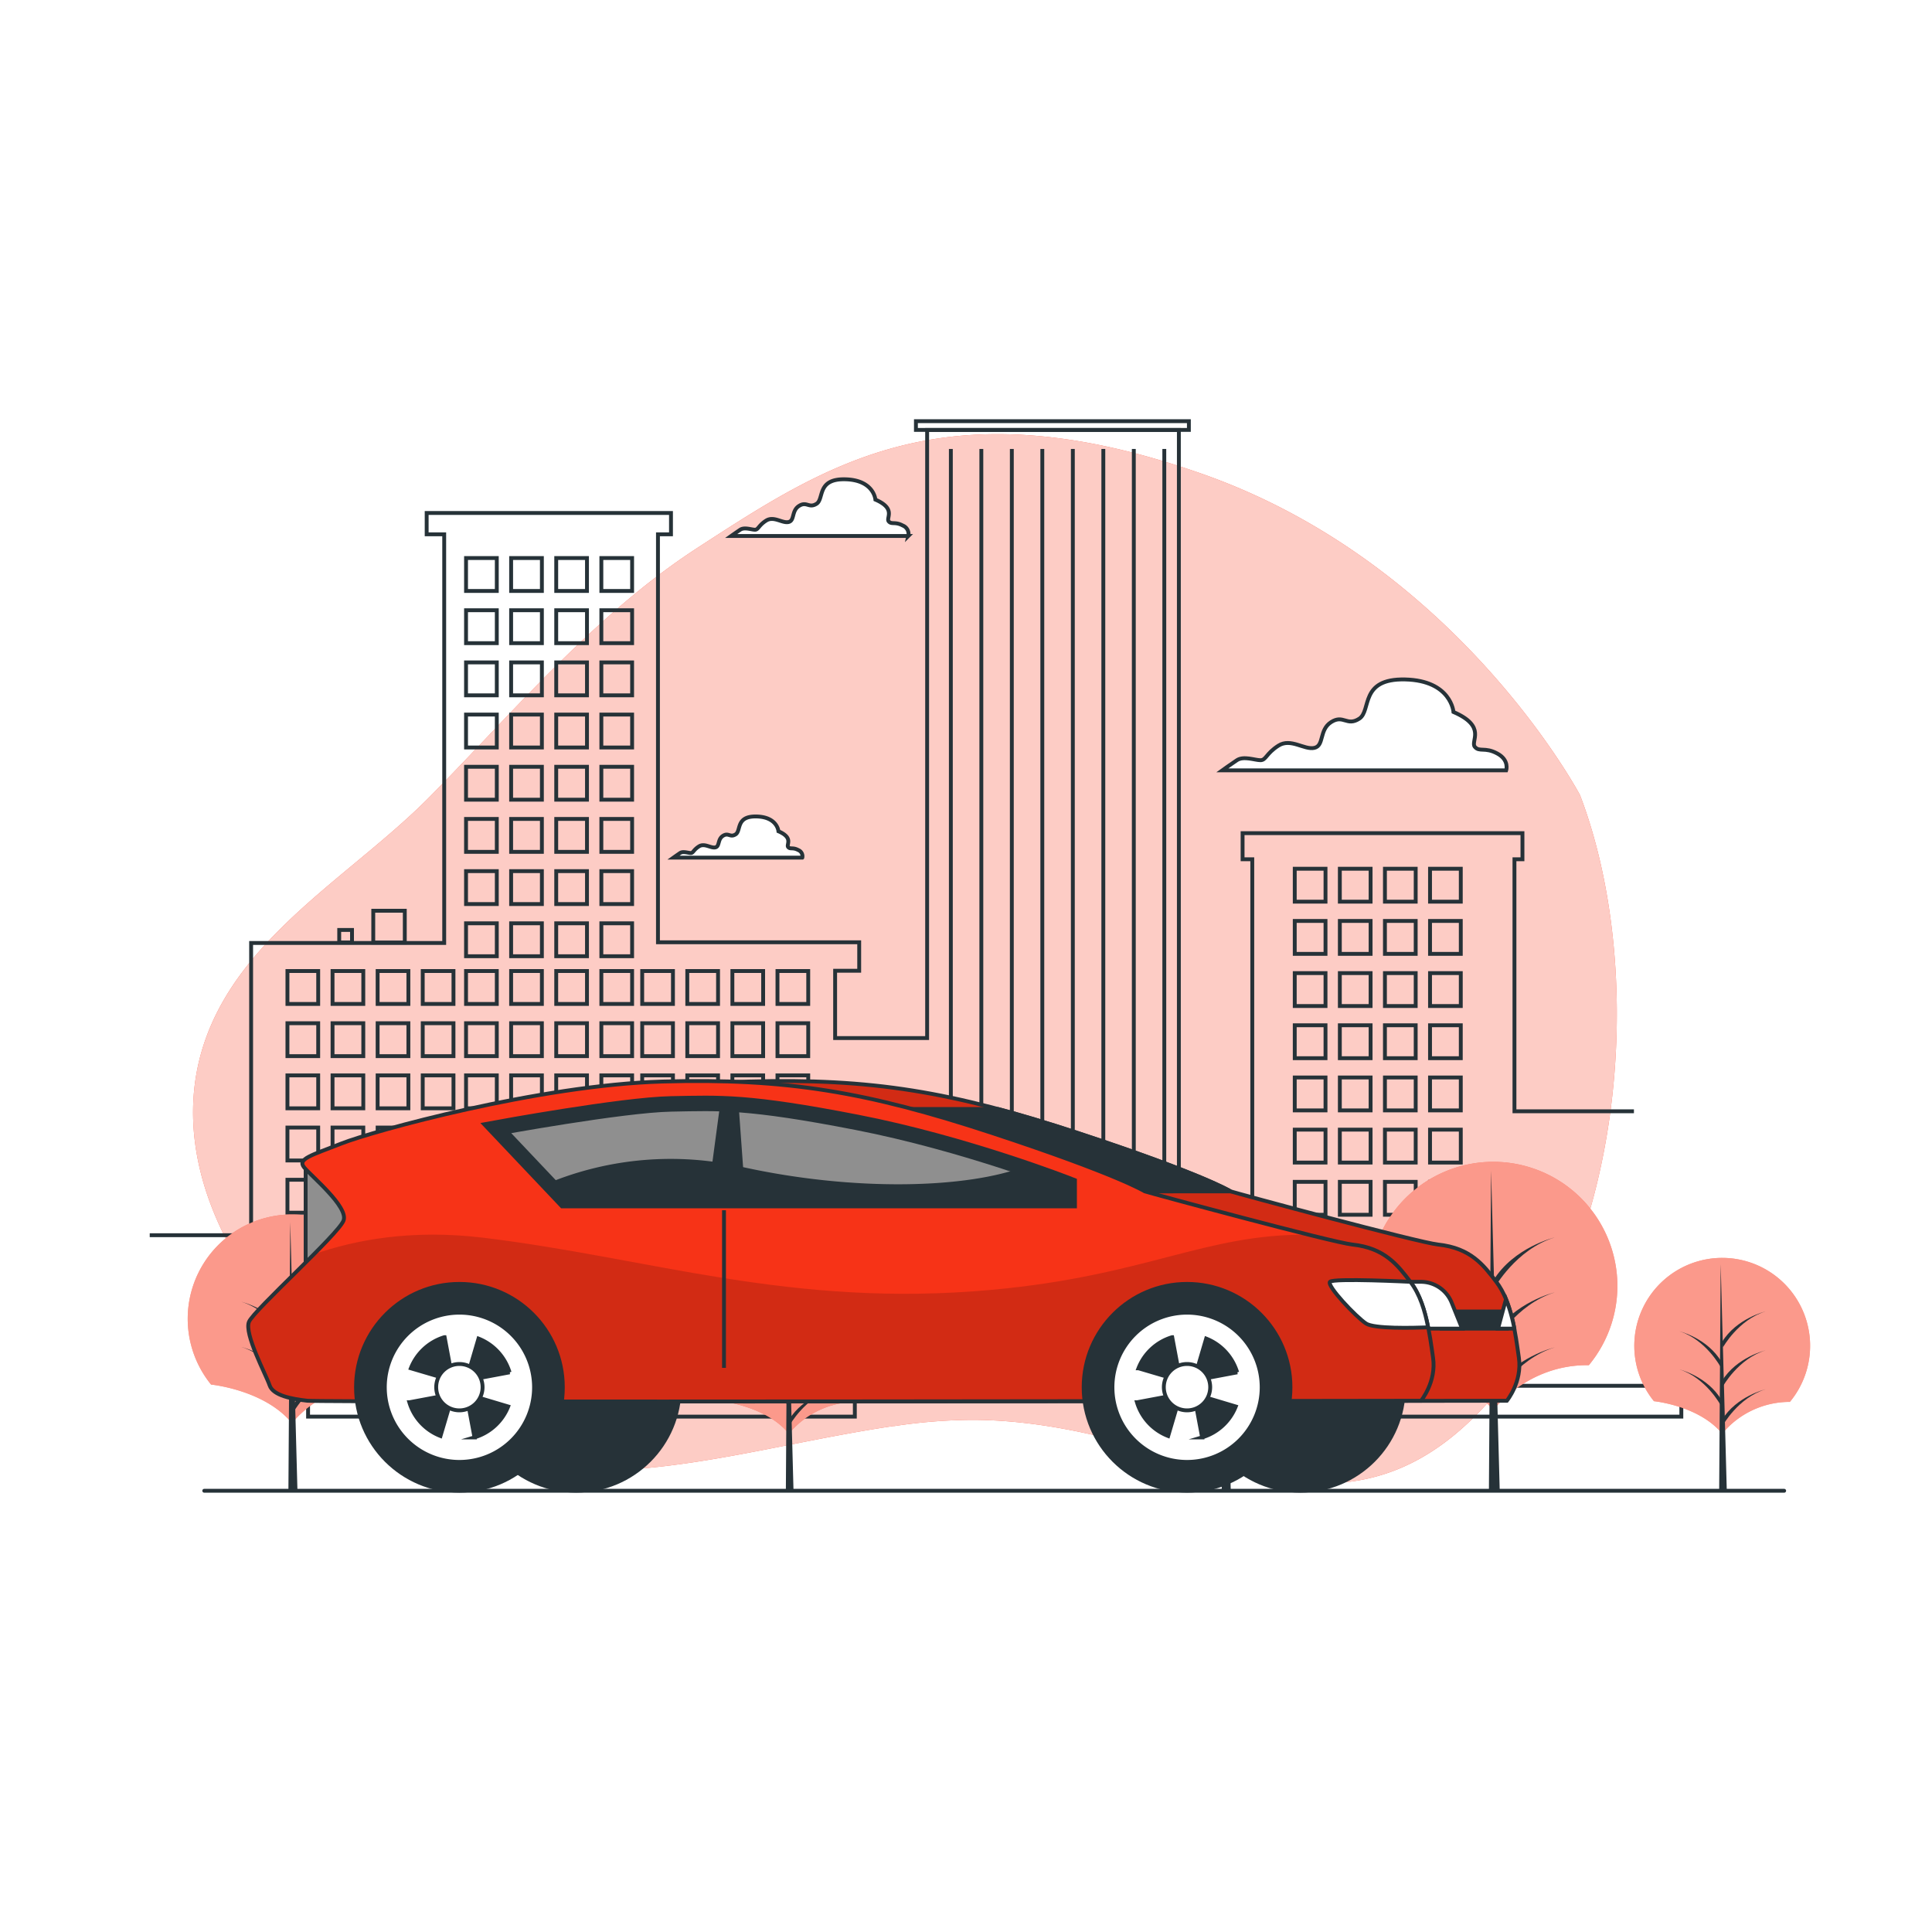 <svg class="animated" id="freepik_stories-city-driver" xmlns="http://www.w3.org/2000/svg" xmlns:xlink="http://www.w3.org/1999/xlink" viewBox="0 0 500 500" version="1.1" xmlns:svgjs="http://svgjs.com/svgjs"><style>svg#freepik_stories-city-driver:not(.animated) .animable {opacity: 0;}svg#freepik_stories-city-driver.animated #freepik--background-simple--inject-142 {animation: 1s 1 forwards cubic-bezier(.36,-0.01,.5,1.38) lightSpeedRight,1.5s Infinite  linear heartbeat;animation-delay: 0s,1s;}svg#freepik_stories-city-driver.animated #freepik--Clouds--inject-142 {animation: 1s 1 forwards cubic-bezier(.36,-0.01,.5,1.38) zoomIn;animation-delay: 0s;}svg#freepik_stories-city-driver.animated #freepik--Buildings--inject-142 {animation: 1s 1 forwards cubic-bezier(.36,-0.01,.5,1.38) slideLeft;animation-delay: 0s;}svg#freepik_stories-city-driver.animated #freepik--Trees--inject-142 {animation: 1s 1 forwards cubic-bezier(.36,-0.01,.5,1.38) fadeIn;animation-delay: 0s;}svg#freepik_stories-city-driver.animated #freepik--Car--inject-142 {animation: 1s 1 forwards cubic-bezier(.36,-0.01,.5,1.38) lightSpeedLeft,6s Infinite  linear wind;animation-delay: 0s,1s;}svg#freepik_stories-city-driver.animated #freepik--Character--inject-142 {animation: 1s 1 forwards cubic-bezier(.36,-0.01,.5,1.38) slideRight;animation-delay: 0s;}svg#freepik_stories-city-driver.animated #freepik--Floor--inject-142 {animation: 1s 1 forwards cubic-bezier(.36,-0.01,.5,1.38) lightSpeedRight;animation-delay: 0s;}            @keyframes lightSpeedRight {              from {                transform: translate3d(50%, 0, 0) skewX(-20deg);                opacity: 0;              }              60% {                transform: skewX(10deg);                opacity: 1;              }              80% {                transform: skewX(-2deg);              }              to {                opacity: 1;                transform: translate3d(0, 0, 0);              }            }                    @keyframes heartbeat {                0% {                    transform: scale(1);                }                10% {                    transform: scale(1.1);                }                30% {                    transform: scale(1);                }                40% {                    transform: scale(1);                }                50% {                    transform: scale(1.1);                }                60% {                    transform: scale(1);                }                100% {                    transform: scale(1);                }            }                    @keyframes zoomIn {                0% {                    opacity: 0;                    transform: scale(0.5);                }                100% {                    opacity: 1;                    transform: scale(1);                }            }                    @keyframes slideLeft {                0% {                    opacity: 0;                    transform: translateX(-30px);                }                100% {                    opacity: 1;                    transform: translateX(0);                }            }                    @keyframes fadeIn {                0% {                    opacity: 0;                }                100% {                    opacity: 1;                }            }                    @keyframes lightSpeedLeft {              from {                transform: translate3d(-50%, 0, 0) skewX(20deg);                opacity: 0;              }              60% {                transform: skewX(-10deg);                opacity: 1;              }              80% {                transform: skewX(2deg);              }              to {                opacity: 1;                transform: translate3d(0, 0, 0);              }            }                    @keyframes wind {                0% {                    transform: rotate( 0deg );                }                25% {                    transform: rotate( 1deg );                }                75% {                    transform: rotate( -1deg );                }            }                    @keyframes slideRight {                0% {                    opacity: 0;                    transform: translateX(30px);                }                100% {                    opacity: 1;                    transform: translateX(0);                }            }        .animator-hidden { display: none; }</style><g id="freepik--background-simple--inject-142" class="animable animator-active" style="transform-origin: 234.2px 248.151px;"><path d="M408.91,205.78s-31.65-59.9-97.74-83.12-96.63-2.94-130.49,19C154,158.93,133.16,184,111.33,206.09c-20,20.28-49.3,36-58.55,64.07C41.09,305.66,67.59,344,99,364.65c43.88,28.78,86.42,11.17,132.24,4.41l.26,0a138.75,138.75,0,0,1,20.1-1.6c53.22.11,91.41,37.69,130.18-1S426.74,252.4,408.91,205.78Z" style="fill: rgb(247, 51, 23); transform-origin: 234.2px 248.151px;" id="elaney20g5u9k" class="animable"></path><g id="elyk1jcn8zqaf"><path d="M408.91,205.78s-31.65-59.9-97.74-83.12-96.63-2.94-130.49,19C154,158.93,133.16,184,111.33,206.09c-20,20.28-49.3,36-58.55,64.07C41.09,305.66,67.59,344,99,364.65c43.88,28.78,86.42,11.17,132.24,4.41l.26,0a138.75,138.75,0,0,1,20.1-1.6c53.22.11,91.41,37.69,130.18-1S426.74,252.4,408.91,205.78Z" style="fill: rgb(255, 255, 255); opacity: 0.75; transform-origin: 234.2px 248.151px;" class="animable"></path></g></g><g id="freepik--Clouds--inject-142" class="animable" style="transform-origin: 282.1px 172.993px;"><path d="M387.48,195c-3.19-1.74-4.64-.29-5.81-1.74s3.2-5.23-5.51-9c0,0-.58-8.13-12.49-8.42S355,183.93,351.77,186s-4.07-1.16-7.26.87-1.75,6.1-4.36,6.68-6.1-2.61-9.29-.58-3.2,3.77-4.65,3.77-4.35-1.16-6.1,0-3.77,2.62-3.77,2.62H389.8S390.68,196.7,387.48,195Z" style="fill: rgb(255, 255, 255); stroke: rgb(38, 50, 56); stroke-miterlimit: 10; transform-origin: 353.125px 187.596px;" id="elfm5a2hhgler" class="animable"></path><path d="M206.6,220c-1.45-.79-2.11-.13-2.63-.79s1.45-2.37-2.51-4.08c0,0-.26-3.7-5.67-3.83s-3.95,3.69-5.4,4.62-1.84-.53-3.29.39-.8,2.77-2,3-2.77-1.18-4.22-.26-1.45,1.71-2.11,1.71-2-.52-2.77,0-1.71,1.19-1.71,1.19h33.35A1.71,1.71,0,0,0,206.6,220Z" style="fill: rgb(255, 255, 255); stroke: rgb(38, 50, 56); stroke-miterlimit: 10; transform-origin: 190.984px 216.623px;" id="elsdij8q7pkf" class="animable"></path><path d="M233.62,136c-2-1.08-2.9-.18-3.63-1.08s2-3.27-3.44-5.62c0,0-.36-5.08-7.79-5.26s-5.44,5.08-7.44,6.34-2.53-.72-4.53.55-1.08,3.8-2.72,4.17-3.8-1.63-5.79-.37-2,2.36-2.9,2.36-2.72-.73-3.81,0-2.36,1.63-2.36,1.63h45.86A2.35,2.35,0,0,0,233.62,136Z" style="fill: rgb(255, 255, 255); stroke: rgb(38, 50, 56); stroke-miterlimit: 10; transform-origin: 212.17px 131.378px;" id="el4nroxtaab2m" class="animable"></path></g><g id="freepik--Buildings--inject-142" class="animable" style="transform-origin: 236.94px 237.81px;"><rect x="96.6" y="235.7" width="8.16" height="8.22" style="fill: none; stroke: rgb(38, 50, 56); stroke-miterlimit: 10; transform-origin: 100.68px 239.81px;" id="elawr7fj65weq" class="animable"></rect><rect x="87.79" y="240.67" width="3.31" height="3.24" style="fill: none; stroke: rgb(38, 50, 56); stroke-miterlimit: 10; transform-origin: 89.445px 242.29px;" id="eldxoh4r23c5m" class="animable"></rect><polyline points="422.86 287.6 391.94 287.6 391.94 222.38 394.01 222.38 394.01 215.62 321.58 215.62 321.58 222.38 324.09 222.38 324.09 319.37 305.09 319.37 305.09 111.28 239.94 111.28 239.94 268.65 216.13 268.65 216.13 251.23 222.36 251.23 222.36 243.86 170.28 243.86 170.28 138.28 173.65 138.28 173.65 132.76 110.42 132.76 110.42 138.28 114.96 138.28 114.96 244.04 64.99 244.04 64.99 319.67 38.75 319.67" style="fill: none; stroke: rgb(38, 50, 56); stroke-miterlimit: 10; transform-origin: 230.805px 215.475px;" id="eldsf6oyzibn" class="animable"></polyline><rect x="237.04" y="109" width="70.64" height="2.26" style="fill: none; stroke: rgb(38, 50, 56); stroke-miterlimit: 10; transform-origin: 272.36px 110.13px;" id="els1n7s51ccqn" class="animable"></rect><rect x="120.61" y="144.42" width="7.96" height="8.52" style="fill: none; stroke: rgb(38, 50, 56); stroke-miterlimit: 10; transform-origin: 124.59px 148.68px;" id="ellsq6pgci9db" class="animable"></rect><rect x="132.28" y="144.42" width="7.96" height="8.52" style="fill: none; stroke: rgb(38, 50, 56); stroke-miterlimit: 10; transform-origin: 136.26px 148.68px;" id="elu8fqphh5q58" class="animable"></rect><rect x="143.95" y="144.42" width="7.96" height="8.52" style="fill: none; stroke: rgb(38, 50, 56); stroke-miterlimit: 10; transform-origin: 147.93px 148.68px;" id="elkymun2476h" class="animable"></rect><rect x="155.63" y="144.42" width="7.96" height="8.52" style="fill: none; stroke: rgb(38, 50, 56); stroke-miterlimit: 10; transform-origin: 159.61px 148.68px;" id="elzusocauvo8" class="animable"></rect><rect x="120.61" y="157.93" width="7.96" height="8.52" style="fill: none; stroke: rgb(38, 50, 56); stroke-miterlimit: 10; transform-origin: 124.59px 162.19px;" id="el2cq4jiw1sxf" class="animable"></rect><rect x="132.28" y="157.93" width="7.96" height="8.52" style="fill: none; stroke: rgb(38, 50, 56); stroke-miterlimit: 10; transform-origin: 136.26px 162.19px;" id="elfv83p6xp1nn" class="animable"></rect><rect x="143.95" y="157.93" width="7.96" height="8.52" style="fill: none; stroke: rgb(38, 50, 56); stroke-miterlimit: 10; transform-origin: 147.93px 162.19px;" id="elq7txlfwhfn8" class="animable"></rect><rect x="155.63" y="157.93" width="7.96" height="8.52" style="fill: none; stroke: rgb(38, 50, 56); stroke-miterlimit: 10; transform-origin: 159.61px 162.19px;" id="elqwbnbge0x6" class="animable"></rect><rect x="120.61" y="171.43" width="7.96" height="8.52" style="fill: none; stroke: rgb(38, 50, 56); stroke-miterlimit: 10; transform-origin: 124.59px 175.69px;" id="elndfh9pbtlp" class="animable"></rect><rect x="132.28" y="171.43" width="7.96" height="8.52" style="fill: none; stroke: rgb(38, 50, 56); stroke-miterlimit: 10; transform-origin: 136.26px 175.69px;" id="elgt22psrnpp6" class="animable"></rect><rect x="143.95" y="171.43" width="7.96" height="8.52" style="fill: none; stroke: rgb(38, 50, 56); stroke-miterlimit: 10; transform-origin: 147.93px 175.69px;" id="elvk208s299hr" class="animable"></rect><rect x="155.63" y="171.43" width="7.96" height="8.52" style="fill: none; stroke: rgb(38, 50, 56); stroke-miterlimit: 10; transform-origin: 159.61px 175.69px;" id="elyacpkf31akl" class="animable"></rect><rect x="120.61" y="184.93" width="7.96" height="8.52" style="fill: none; stroke: rgb(38, 50, 56); stroke-miterlimit: 10; transform-origin: 124.59px 189.19px;" id="el1h34thf6cgw" class="animable"></rect><rect x="132.28" y="184.93" width="7.96" height="8.52" style="fill: none; stroke: rgb(38, 50, 56); stroke-miterlimit: 10; transform-origin: 136.26px 189.19px;" id="el9po29myf4ob" class="animable"></rect><rect x="143.95" y="184.93" width="7.96" height="8.52" style="fill: none; stroke: rgb(38, 50, 56); stroke-miterlimit: 10; transform-origin: 147.93px 189.19px;" id="elh81ze6449xk" class="animable"></rect><rect x="155.63" y="184.93" width="7.96" height="8.52" style="fill: none; stroke: rgb(38, 50, 56); stroke-miterlimit: 10; transform-origin: 159.61px 189.19px;" id="eln2uu7htq8r" class="animable"></rect><rect x="120.61" y="198.44" width="7.96" height="8.52" style="fill: none; stroke: rgb(38, 50, 56); stroke-miterlimit: 10; transform-origin: 124.59px 202.7px;" id="elbalg1ki18n" class="animable"></rect><rect x="132.28" y="198.44" width="7.96" height="8.52" style="fill: none; stroke: rgb(38, 50, 56); stroke-miterlimit: 10; transform-origin: 136.26px 202.7px;" id="elpsy0bf8z9o" class="animable"></rect><rect x="143.95" y="198.44" width="7.96" height="8.52" style="fill: none; stroke: rgb(38, 50, 56); stroke-miterlimit: 10; transform-origin: 147.93px 202.7px;" id="elj0tbvzg4nx" class="animable"></rect><rect x="155.63" y="198.44" width="7.96" height="8.52" style="fill: none; stroke: rgb(38, 50, 56); stroke-miterlimit: 10; transform-origin: 159.61px 202.7px;" id="el57ook89hhnr" class="animable"></rect><rect x="120.61" y="211.94" width="7.96" height="8.52" style="fill: none; stroke: rgb(38, 50, 56); stroke-miterlimit: 10; transform-origin: 124.59px 216.2px;" id="elymfymldtges" class="animable"></rect><rect x="132.28" y="211.94" width="7.96" height="8.52" style="fill: none; stroke: rgb(38, 50, 56); stroke-miterlimit: 10; transform-origin: 136.26px 216.2px;" id="el4fklt7ikaq8" class="animable"></rect><rect x="143.95" y="211.94" width="7.96" height="8.52" style="fill: none; stroke: rgb(38, 50, 56); stroke-miterlimit: 10; transform-origin: 147.93px 216.2px;" id="elu0lslkdsen" class="animable"></rect><rect x="155.63" y="211.94" width="7.96" height="8.52" style="fill: none; stroke: rgb(38, 50, 56); stroke-miterlimit: 10; transform-origin: 159.61px 216.2px;" id="ely2r9twiojl" class="animable"></rect><rect x="120.61" y="225.45" width="7.96" height="8.52" style="fill: none; stroke: rgb(38, 50, 56); stroke-miterlimit: 10; transform-origin: 124.59px 229.71px;" id="el66bdkq1jeh" class="animable"></rect><rect x="132.28" y="225.45" width="7.96" height="8.52" style="fill: none; stroke: rgb(38, 50, 56); stroke-miterlimit: 10; transform-origin: 136.26px 229.71px;" id="el2h5v3doka2" class="animable"></rect><rect x="143.95" y="225.45" width="7.96" height="8.52" style="fill: none; stroke: rgb(38, 50, 56); stroke-miterlimit: 10; transform-origin: 147.93px 229.71px;" id="el84z5c3ghz2" class="animable"></rect><rect x="155.63" y="225.45" width="7.96" height="8.52" style="fill: none; stroke: rgb(38, 50, 56); stroke-miterlimit: 10; transform-origin: 159.61px 229.71px;" id="elg7n575aedsj" class="animable"></rect><rect x="120.61" y="238.95" width="7.96" height="8.52" style="fill: none; stroke: rgb(38, 50, 56); stroke-miterlimit: 10; transform-origin: 124.59px 243.21px;" id="elacb4m7xyrnk" class="animable"></rect><rect x="132.28" y="238.95" width="7.96" height="8.52" style="fill: none; stroke: rgb(38, 50, 56); stroke-miterlimit: 10; transform-origin: 136.26px 243.21px;" id="elkxe1zknx3n" class="animable"></rect><rect x="143.95" y="238.95" width="7.96" height="8.52" style="fill: none; stroke: rgb(38, 50, 56); stroke-miterlimit: 10; transform-origin: 147.93px 243.21px;" id="elaztrb0tlyvd" class="animable"></rect><rect x="155.63" y="238.95" width="7.96" height="8.52" style="fill: none; stroke: rgb(38, 50, 56); stroke-miterlimit: 10; transform-origin: 159.61px 243.21px;" id="eloaaovksbval" class="animable"></rect><rect x="120.61" y="251.3" width="7.96" height="8.52" style="fill: none; stroke: rgb(38, 50, 56); stroke-miterlimit: 10; transform-origin: 124.59px 255.56px;" id="elw3zoclwvku" class="animable"></rect><rect x="132.28" y="251.3" width="7.96" height="8.52" style="fill: none; stroke: rgb(38, 50, 56); stroke-miterlimit: 10; transform-origin: 136.26px 255.56px;" id="eln8qwvsus4g" class="animable"></rect><rect x="143.95" y="251.3" width="7.96" height="8.52" style="fill: none; stroke: rgb(38, 50, 56); stroke-miterlimit: 10; transform-origin: 147.93px 255.56px;" id="elyi4ishax5fd" class="animable"></rect><rect x="155.63" y="251.3" width="7.96" height="8.52" style="fill: none; stroke: rgb(38, 50, 56); stroke-miterlimit: 10; transform-origin: 159.61px 255.56px;" id="elosupomiqxk" class="animable"></rect><rect x="120.61" y="264.81" width="7.96" height="8.52" style="fill: none; stroke: rgb(38, 50, 56); stroke-miterlimit: 10; transform-origin: 124.59px 269.07px;" id="elc86tupz7xun" class="animable"></rect><rect x="132.28" y="264.81" width="7.96" height="8.52" style="fill: none; stroke: rgb(38, 50, 56); stroke-miterlimit: 10; transform-origin: 136.26px 269.07px;" id="el7rcxie645iq" class="animable"></rect><rect x="143.95" y="264.81" width="7.96" height="8.52" style="fill: none; stroke: rgb(38, 50, 56); stroke-miterlimit: 10; transform-origin: 147.93px 269.07px;" id="el0b0pdvwb3l89" class="animable"></rect><rect x="155.63" y="264.81" width="7.96" height="8.52" style="fill: none; stroke: rgb(38, 50, 56); stroke-miterlimit: 10; transform-origin: 159.61px 269.07px;" id="elxjbw5s3h4h" class="animable"></rect><rect x="120.61" y="278.31" width="7.96" height="8.52" style="fill: none; stroke: rgb(38, 50, 56); stroke-miterlimit: 10; transform-origin: 124.59px 282.57px;" id="elh3oqvuppvb" class="animable"></rect><rect x="132.28" y="278.31" width="7.96" height="8.52" style="fill: none; stroke: rgb(38, 50, 56); stroke-miterlimit: 10; transform-origin: 136.26px 282.57px;" id="el7t4lgh2p94s" class="animable"></rect><rect x="143.95" y="278.31" width="7.96" height="8.52" style="fill: none; stroke: rgb(38, 50, 56); stroke-miterlimit: 10; transform-origin: 147.93px 282.57px;" id="elwgmjjnisyq9" class="animable"></rect><rect x="155.63" y="278.31" width="7.96" height="8.52" style="fill: none; stroke: rgb(38, 50, 56); stroke-miterlimit: 10; transform-origin: 159.61px 282.57px;" id="elyii6169bjn" class="animable"></rect><rect x="120.61" y="291.81" width="7.96" height="8.52" style="fill: none; stroke: rgb(38, 50, 56); stroke-miterlimit: 10; transform-origin: 124.59px 296.07px;" id="elnjl2vpywclj" class="animable"></rect><rect x="132.28" y="291.81" width="7.96" height="8.52" style="fill: none; stroke: rgb(38, 50, 56); stroke-miterlimit: 10; transform-origin: 136.26px 296.07px;" id="el66k37q7z5l7" class="animable"></rect><rect x="143.95" y="291.81" width="7.96" height="8.52" style="fill: none; stroke: rgb(38, 50, 56); stroke-miterlimit: 10; transform-origin: 147.93px 296.07px;" id="elrupljs4la6m" class="animable"></rect><rect x="155.63" y="291.81" width="7.96" height="8.52" style="fill: none; stroke: rgb(38, 50, 56); stroke-miterlimit: 10; transform-origin: 159.61px 296.07px;" id="el1rnh0ngke5t" class="animable"></rect><rect x="120.61" y="305.32" width="7.96" height="8.52" style="fill: none; stroke: rgb(38, 50, 56); stroke-miterlimit: 10; transform-origin: 124.59px 309.58px;" id="elkjgpkc7f11a" class="animable"></rect><rect x="132.28" y="305.32" width="7.96" height="8.52" style="fill: none; stroke: rgb(38, 50, 56); stroke-miterlimit: 10; transform-origin: 136.26px 309.58px;" id="elsolbu44cmck" class="animable"></rect><rect x="143.95" y="305.32" width="7.96" height="8.52" style="fill: none; stroke: rgb(38, 50, 56); stroke-miterlimit: 10; transform-origin: 147.93px 309.58px;" id="el0kpb4vt2jsma" class="animable"></rect><rect x="155.63" y="305.32" width="7.96" height="8.52" style="fill: none; stroke: rgb(38, 50, 56); stroke-miterlimit: 10; transform-origin: 159.61px 309.58px;" id="el7768fs3n28y" class="animable"></rect><rect x="120.61" y="318.82" width="7.96" height="8.52" style="fill: none; stroke: rgb(38, 50, 56); stroke-miterlimit: 10; transform-origin: 124.59px 323.08px;" id="elq3dkmiol94" class="animable"></rect><rect x="132.28" y="318.82" width="7.96" height="8.52" style="fill: none; stroke: rgb(38, 50, 56); stroke-miterlimit: 10; transform-origin: 136.26px 323.08px;" id="el784d66qe9yj" class="animable"></rect><rect x="143.95" y="318.82" width="7.96" height="8.52" style="fill: none; stroke: rgb(38, 50, 56); stroke-miterlimit: 10; transform-origin: 147.93px 323.08px;" id="elqwnrk5sfd5" class="animable"></rect><rect x="155.63" y="318.82" width="7.96" height="8.52" style="fill: none; stroke: rgb(38, 50, 56); stroke-miterlimit: 10; transform-origin: 159.61px 323.08px;" id="ellr19eh948v" class="animable"></rect><rect x="120.61" y="332.33" width="7.96" height="8.52" style="fill: none; stroke: rgb(38, 50, 56); stroke-miterlimit: 10; transform-origin: 124.59px 336.59px;" id="elzhqcgt560pj" class="animable"></rect><rect x="132.28" y="332.33" width="7.96" height="8.52" style="fill: none; stroke: rgb(38, 50, 56); stroke-miterlimit: 10; transform-origin: 136.26px 336.59px;" id="elsyig04ohj4f" class="animable"></rect><rect x="143.95" y="332.33" width="7.96" height="8.52" style="fill: none; stroke: rgb(38, 50, 56); stroke-miterlimit: 10; transform-origin: 147.93px 336.59px;" id="elnzvj2mor1zo" class="animable"></rect><rect x="155.63" y="332.33" width="7.96" height="8.52" style="fill: none; stroke: rgb(38, 50, 56); stroke-miterlimit: 10; transform-origin: 159.61px 336.59px;" id="el6sf8cja1wwj" class="animable"></rect><rect x="120.61" y="345.83" width="7.96" height="8.52" style="fill: none; stroke: rgb(38, 50, 56); stroke-miterlimit: 10; transform-origin: 124.59px 350.09px;" id="el149fdhhzzzf" class="animable"></rect><rect x="132.28" y="345.83" width="7.96" height="8.52" style="fill: none; stroke: rgb(38, 50, 56); stroke-miterlimit: 10; transform-origin: 136.26px 350.09px;" id="elyiw1ip66s8" class="animable"></rect><rect x="143.95" y="345.83" width="7.96" height="8.52" style="fill: none; stroke: rgb(38, 50, 56); stroke-miterlimit: 10; transform-origin: 147.93px 350.09px;" id="el5ca78ftyrg7" class="animable"></rect><rect x="155.63" y="345.83" width="7.96" height="8.52" style="fill: none; stroke: rgb(38, 50, 56); stroke-miterlimit: 10; transform-origin: 159.61px 350.09px;" id="el8iwxesk3zkc" class="animable"></rect><rect x="166.2" y="251.3" width="7.96" height="8.52" style="fill: none; stroke: rgb(38, 50, 56); stroke-miterlimit: 10; transform-origin: 170.18px 255.56px;" id="ele0noyw3p24c" class="animable"></rect><rect x="177.87" y="251.3" width="7.96" height="8.52" style="fill: none; stroke: rgb(38, 50, 56); stroke-miterlimit: 10; transform-origin: 181.85px 255.56px;" id="ell3xmrvtc2z" class="animable"></rect><rect x="189.54" y="251.3" width="7.96" height="8.52" style="fill: none; stroke: rgb(38, 50, 56); stroke-miterlimit: 10; transform-origin: 193.52px 255.56px;" id="elpaskdygjuk" class="animable"></rect><rect x="201.21" y="251.3" width="7.96" height="8.52" style="fill: none; stroke: rgb(38, 50, 56); stroke-miterlimit: 10; transform-origin: 205.19px 255.56px;" id="elgdt4lr94bzj" class="animable"></rect><rect x="166.2" y="264.81" width="7.96" height="8.52" style="fill: none; stroke: rgb(38, 50, 56); stroke-miterlimit: 10; transform-origin: 170.18px 269.07px;" id="el994o90nt4ks" class="animable"></rect><rect x="177.87" y="264.81" width="7.96" height="8.52" style="fill: none; stroke: rgb(38, 50, 56); stroke-miterlimit: 10; transform-origin: 181.85px 269.07px;" id="elokdb12y442m" class="animable"></rect><rect x="189.54" y="264.81" width="7.96" height="8.52" style="fill: none; stroke: rgb(38, 50, 56); stroke-miterlimit: 10; transform-origin: 193.52px 269.07px;" id="elxakd6hwby0o" class="animable"></rect><rect x="201.21" y="264.81" width="7.96" height="8.52" style="fill: none; stroke: rgb(38, 50, 56); stroke-miterlimit: 10; transform-origin: 205.19px 269.07px;" id="elnqpn525r7zn" class="animable"></rect><rect x="166.2" y="278.31" width="7.96" height="8.52" style="fill: none; stroke: rgb(38, 50, 56); stroke-miterlimit: 10; transform-origin: 170.18px 282.57px;" id="elurt7fyhfi3" class="animable"></rect><rect x="177.87" y="278.31" width="7.96" height="8.52" style="fill: none; stroke: rgb(38, 50, 56); stroke-miterlimit: 10; transform-origin: 181.85px 282.57px;" id="elqmfb4apv6n" class="animable"></rect><rect x="189.54" y="278.31" width="7.96" height="8.52" style="fill: none; stroke: rgb(38, 50, 56); stroke-miterlimit: 10; transform-origin: 193.52px 282.57px;" id="elxtss0cwwj89" class="animable"></rect><rect x="201.21" y="278.31" width="7.96" height="8.52" style="fill: none; stroke: rgb(38, 50, 56); stroke-miterlimit: 10; transform-origin: 205.19px 282.57px;" id="elsz54w6xjsx9" class="animable"></rect><rect x="166.2" y="291.81" width="7.96" height="8.52" style="fill: none; stroke: rgb(38, 50, 56); stroke-miterlimit: 10; transform-origin: 170.18px 296.07px;" id="elry0db2rto8k" class="animable"></rect><rect x="177.87" y="291.81" width="7.96" height="8.52" style="fill: none; stroke: rgb(38, 50, 56); stroke-miterlimit: 10; transform-origin: 181.85px 296.07px;" id="elydd3or1ysli" class="animable"></rect><rect x="189.54" y="291.81" width="7.96" height="8.52" style="fill: none; stroke: rgb(38, 50, 56); stroke-miterlimit: 10; transform-origin: 193.52px 296.07px;" id="elf81orpf8y2" class="animable"></rect><rect x="201.21" y="291.81" width="7.96" height="8.52" style="fill: none; stroke: rgb(38, 50, 56); stroke-miterlimit: 10; transform-origin: 205.19px 296.07px;" id="elgptrhs09krb" class="animable"></rect><rect x="166.2" y="305.32" width="7.96" height="8.52" style="fill: none; stroke: rgb(38, 50, 56); stroke-miterlimit: 10; transform-origin: 170.18px 309.58px;" id="elrgi8wctbwhl" class="animable"></rect><rect x="177.87" y="305.32" width="7.96" height="8.52" style="fill: none; stroke: rgb(38, 50, 56); stroke-miterlimit: 10; transform-origin: 181.85px 309.58px;" id="elvvnn13bxob" class="animable"></rect><rect x="189.54" y="305.32" width="7.96" height="8.52" style="fill: none; stroke: rgb(38, 50, 56); stroke-miterlimit: 10; transform-origin: 193.52px 309.58px;" id="elt92oapqkti" class="animable"></rect><rect x="201.21" y="305.32" width="7.96" height="8.52" style="fill: none; stroke: rgb(38, 50, 56); stroke-miterlimit: 10; transform-origin: 205.19px 309.58px;" id="el4fsk0cd46zv" class="animable"></rect><rect x="166.2" y="318.82" width="7.96" height="8.52" style="fill: none; stroke: rgb(38, 50, 56); stroke-miterlimit: 10; transform-origin: 170.18px 323.08px;" id="elnmhuh41v0mf" class="animable"></rect><rect x="177.87" y="318.82" width="7.96" height="8.52" style="fill: none; stroke: rgb(38, 50, 56); stroke-miterlimit: 10; transform-origin: 181.85px 323.08px;" id="elicn9qbbpn8" class="animable"></rect><rect x="189.54" y="318.82" width="7.96" height="8.52" style="fill: none; stroke: rgb(38, 50, 56); stroke-miterlimit: 10; transform-origin: 193.52px 323.08px;" id="elnxydnmocxlb" class="animable"></rect><rect x="201.21" y="318.82" width="7.96" height="8.52" style="fill: none; stroke: rgb(38, 50, 56); stroke-miterlimit: 10; transform-origin: 205.19px 323.08px;" id="elmjerd8i58mi" class="animable"></rect><rect x="166.2" y="332.33" width="7.96" height="8.52" style="fill: none; stroke: rgb(38, 50, 56); stroke-miterlimit: 10; transform-origin: 170.18px 336.59px;" id="elflzgy5n1jz" class="animable"></rect><rect x="177.87" y="332.33" width="7.96" height="8.52" style="fill: none; stroke: rgb(38, 50, 56); stroke-miterlimit: 10; transform-origin: 181.85px 336.59px;" id="elf8w78fip2fr" class="animable"></rect><rect x="189.54" y="332.33" width="7.96" height="8.52" style="fill: none; stroke: rgb(38, 50, 56); stroke-miterlimit: 10; transform-origin: 193.52px 336.59px;" id="elmw1xfuoiosb" class="animable"></rect><rect x="201.21" y="332.33" width="7.96" height="8.52" style="fill: none; stroke: rgb(38, 50, 56); stroke-miterlimit: 10; transform-origin: 205.19px 336.59px;" id="eltsccp3v6t5" class="animable"></rect><rect x="166.2" y="345.83" width="7.96" height="8.52" style="fill: none; stroke: rgb(38, 50, 56); stroke-miterlimit: 10; transform-origin: 170.18px 350.09px;" id="elq304xaxvw2h" class="animable"></rect><rect x="177.87" y="345.83" width="7.96" height="8.52" style="fill: none; stroke: rgb(38, 50, 56); stroke-miterlimit: 10; transform-origin: 181.85px 350.09px;" id="elgi3yga6dp4f" class="animable"></rect><rect x="189.54" y="345.83" width="7.96" height="8.52" style="fill: none; stroke: rgb(38, 50, 56); stroke-miterlimit: 10; transform-origin: 193.52px 350.09px;" id="eljs5gmf653v" class="animable"></rect><rect x="201.21" y="345.83" width="7.96" height="8.52" style="fill: none; stroke: rgb(38, 50, 56); stroke-miterlimit: 10; transform-origin: 205.19px 350.09px;" id="elpubyyd42cr" class="animable"></rect><rect x="74.39" y="251.3" width="7.96" height="8.52" style="fill: none; stroke: rgb(38, 50, 56); stroke-miterlimit: 10; transform-origin: 78.37px 255.56px;" id="elvytcjqinvyl" class="animable"></rect><rect x="86.06" y="251.3" width="7.96" height="8.52" style="fill: none; stroke: rgb(38, 50, 56); stroke-miterlimit: 10; transform-origin: 90.04px 255.56px;" id="ell8bodwy2hrs" class="animable"></rect><rect x="97.73" y="251.3" width="7.96" height="8.52" style="fill: none; stroke: rgb(38, 50, 56); stroke-miterlimit: 10; transform-origin: 101.71px 255.56px;" id="elq5axhmt3h7a" class="animable"></rect><rect x="109.4" y="251.3" width="7.96" height="8.52" style="fill: none; stroke: rgb(38, 50, 56); stroke-miterlimit: 10; transform-origin: 113.38px 255.56px;" id="eltn3jt1gdz2n" class="animable"></rect><rect x="74.39" y="264.81" width="7.96" height="8.52" style="fill: none; stroke: rgb(38, 50, 56); stroke-miterlimit: 10; transform-origin: 78.37px 269.07px;" id="elhwfv7ofloth" class="animable"></rect><rect x="86.06" y="264.81" width="7.96" height="8.52" style="fill: none; stroke: rgb(38, 50, 56); stroke-miterlimit: 10; transform-origin: 90.04px 269.07px;" id="ele01cq6a5xj4" class="animable"></rect><rect x="97.73" y="264.81" width="7.96" height="8.52" style="fill: none; stroke: rgb(38, 50, 56); stroke-miterlimit: 10; transform-origin: 101.71px 269.07px;" id="elz1i65nfc8r" class="animable"></rect><rect x="109.4" y="264.81" width="7.96" height="8.52" style="fill: none; stroke: rgb(38, 50, 56); stroke-miterlimit: 10; transform-origin: 113.38px 269.07px;" id="elvf26k34tq9h" class="animable"></rect><rect x="74.39" y="278.31" width="7.96" height="8.52" style="fill: none; stroke: rgb(38, 50, 56); stroke-miterlimit: 10; transform-origin: 78.37px 282.57px;" id="elmswhftui4i" class="animable"></rect><rect x="86.06" y="278.31" width="7.96" height="8.52" style="fill: none; stroke: rgb(38, 50, 56); stroke-miterlimit: 10; transform-origin: 90.04px 282.57px;" id="elrre0za6v23" class="animable"></rect><rect x="97.73" y="278.31" width="7.96" height="8.52" style="fill: none; stroke: rgb(38, 50, 56); stroke-miterlimit: 10; transform-origin: 101.71px 282.57px;" id="elaii5wmqrckp" class="animable"></rect><rect x="109.4" y="278.31" width="7.96" height="8.52" style="fill: none; stroke: rgb(38, 50, 56); stroke-miterlimit: 10; transform-origin: 113.38px 282.57px;" id="el2l2prvi4rm9" class="animable"></rect><rect x="74.39" y="291.81" width="7.96" height="8.52" style="fill: none; stroke: rgb(38, 50, 56); stroke-miterlimit: 10; transform-origin: 78.37px 296.07px;" id="el16fuwdvl304" class="animable"></rect><rect x="86.06" y="291.81" width="7.96" height="8.52" style="fill: none; stroke: rgb(38, 50, 56); stroke-miterlimit: 10; transform-origin: 90.04px 296.07px;" id="elgc8d4e4lqyr" class="animable"></rect><rect x="97.73" y="291.81" width="7.96" height="8.52" style="fill: none; stroke: rgb(38, 50, 56); stroke-miterlimit: 10; transform-origin: 101.71px 296.07px;" id="elcwe11jfxgs" class="animable"></rect><rect x="109.4" y="291.81" width="7.96" height="8.52" style="fill: none; stroke: rgb(38, 50, 56); stroke-miterlimit: 10; transform-origin: 113.38px 296.07px;" id="elsc0m6295pdb" class="animable"></rect><rect x="74.39" y="305.32" width="7.96" height="8.52" style="fill: none; stroke: rgb(38, 50, 56); stroke-miterlimit: 10; transform-origin: 78.37px 309.58px;" id="el7vwrxlpcmro" class="animable"></rect><rect x="86.06" y="305.32" width="7.96" height="8.52" style="fill: none; stroke: rgb(38, 50, 56); stroke-miterlimit: 10; transform-origin: 90.04px 309.58px;" id="el78i24u28csd" class="animable"></rect><rect x="97.73" y="305.32" width="7.96" height="8.52" style="fill: none; stroke: rgb(38, 50, 56); stroke-miterlimit: 10; transform-origin: 101.71px 309.58px;" id="el99lm3aep09k" class="animable"></rect><rect x="109.4" y="305.32" width="7.96" height="8.52" style="fill: none; stroke: rgb(38, 50, 56); stroke-miterlimit: 10; transform-origin: 113.38px 309.58px;" id="elv3c1asp844m" class="animable"></rect><rect x="74.39" y="318.82" width="7.96" height="8.52" style="fill: none; stroke: rgb(38, 50, 56); stroke-miterlimit: 10; transform-origin: 78.37px 323.08px;" id="el9612dxhtus5" class="animable"></rect><rect x="86.06" y="318.82" width="7.96" height="8.52" style="fill: none; stroke: rgb(38, 50, 56); stroke-miterlimit: 10; transform-origin: 90.04px 323.08px;" id="el7dxt28zzr66" class="animable"></rect><rect x="97.73" y="318.82" width="7.96" height="8.52" style="fill: none; stroke: rgb(38, 50, 56); stroke-miterlimit: 10; transform-origin: 101.71px 323.08px;" id="elkwpaf7i5un" class="animable"></rect><rect x="109.4" y="318.82" width="7.96" height="8.52" style="fill: none; stroke: rgb(38, 50, 56); stroke-miterlimit: 10; transform-origin: 113.38px 323.08px;" id="eltgoliphli9" class="animable"></rect><rect x="74.39" y="332.33" width="7.96" height="8.52" style="fill: none; stroke: rgb(38, 50, 56); stroke-miterlimit: 10; transform-origin: 78.37px 336.59px;" id="el7pc9oqylx6o" class="animable"></rect><rect x="86.06" y="332.33" width="7.96" height="8.52" style="fill: none; stroke: rgb(38, 50, 56); stroke-miterlimit: 10; transform-origin: 90.04px 336.59px;" id="elxqnk3nmzsok" class="animable"></rect><rect x="97.73" y="332.33" width="7.96" height="8.52" style="fill: none; stroke: rgb(38, 50, 56); stroke-miterlimit: 10; transform-origin: 101.71px 336.59px;" id="el74r8oxmbvc" class="animable"></rect><rect x="109.4" y="332.33" width="7.96" height="8.52" style="fill: none; stroke: rgb(38, 50, 56); stroke-miterlimit: 10; transform-origin: 113.38px 336.59px;" id="elw82wytu6ne9" class="animable"></rect><rect x="74.39" y="345.83" width="7.96" height="8.52" style="fill: none; stroke: rgb(38, 50, 56); stroke-miterlimit: 10; transform-origin: 78.37px 350.09px;" id="elpv32o3g92" class="animable"></rect><rect x="86.06" y="345.83" width="7.96" height="8.52" style="fill: none; stroke: rgb(38, 50, 56); stroke-miterlimit: 10; transform-origin: 90.04px 350.09px;" id="elid8dwltnq4s" class="animable"></rect><rect x="97.73" y="345.83" width="7.96" height="8.52" style="fill: none; stroke: rgb(38, 50, 56); stroke-miterlimit: 10; transform-origin: 101.71px 350.09px;" id="eladmofy3yap" class="animable"></rect><rect x="109.4" y="345.83" width="7.96" height="8.52" style="fill: none; stroke: rgb(38, 50, 56); stroke-miterlimit: 10; transform-origin: 113.38px 350.09px;" id="elifxkqume6p" class="animable"></rect><rect x="335.08" y="224.83" width="7.96" height="8.52" style="fill: none; stroke: rgb(38, 50, 56); stroke-miterlimit: 10; transform-origin: 339.06px 229.09px;" id="elnt3sqed1uq" class="animable"></rect><rect x="346.75" y="224.83" width="7.96" height="8.52" style="fill: none; stroke: rgb(38, 50, 56); stroke-miterlimit: 10; transform-origin: 350.73px 229.09px;" id="el51xfjcvqrj" class="animable"></rect><rect x="358.42" y="224.83" width="7.96" height="8.52" style="fill: none; stroke: rgb(38, 50, 56); stroke-miterlimit: 10; transform-origin: 362.4px 229.09px;" id="elknscmu30rmd" class="animable"></rect><rect x="370.09" y="224.83" width="7.96" height="8.52" style="fill: none; stroke: rgb(38, 50, 56); stroke-miterlimit: 10; transform-origin: 374.07px 229.09px;" id="el9bt6ur80zwg" class="animable"></rect><rect x="335.08" y="238.34" width="7.96" height="8.52" style="fill: none; stroke: rgb(38, 50, 56); stroke-miterlimit: 10; transform-origin: 339.06px 242.6px;" id="elovx8gz70mv" class="animable"></rect><rect x="346.75" y="238.34" width="7.96" height="8.52" style="fill: none; stroke: rgb(38, 50, 56); stroke-miterlimit: 10; transform-origin: 350.73px 242.6px;" id="el2vvi7tcroxt" class="animable"></rect><rect x="358.42" y="238.34" width="7.96" height="8.52" style="fill: none; stroke: rgb(38, 50, 56); stroke-miterlimit: 10; transform-origin: 362.4px 242.6px;" id="elcmpvh1m21cw" class="animable"></rect><rect x="370.09" y="238.34" width="7.96" height="8.52" style="fill: none; stroke: rgb(38, 50, 56); stroke-miterlimit: 10; transform-origin: 374.07px 242.6px;" id="eld5y7edrgvmw" class="animable"></rect><rect x="335.08" y="251.84" width="7.96" height="8.52" style="fill: none; stroke: rgb(38, 50, 56); stroke-miterlimit: 10; transform-origin: 339.06px 256.1px;" id="el450n8rfcscb" class="animable"></rect><rect x="346.75" y="251.84" width="7.96" height="8.52" style="fill: none; stroke: rgb(38, 50, 56); stroke-miterlimit: 10; transform-origin: 350.73px 256.1px;" id="el6f19zvj1n6f" class="animable"></rect><rect x="358.42" y="251.84" width="7.96" height="8.52" style="fill: none; stroke: rgb(38, 50, 56); stroke-miterlimit: 10; transform-origin: 362.4px 256.1px;" id="elt4g75d17gla" class="animable"></rect><rect x="370.09" y="251.84" width="7.96" height="8.52" style="fill: none; stroke: rgb(38, 50, 56); stroke-miterlimit: 10; transform-origin: 374.07px 256.1px;" id="eltibgnsv4deq" class="animable"></rect><rect x="335.08" y="265.34" width="7.96" height="8.52" style="fill: none; stroke: rgb(38, 50, 56); stroke-miterlimit: 10; transform-origin: 339.06px 269.6px;" id="elzdizqaqyt2k" class="animable"></rect><rect x="346.75" y="265.34" width="7.96" height="8.52" style="fill: none; stroke: rgb(38, 50, 56); stroke-miterlimit: 10; transform-origin: 350.73px 269.6px;" id="elw21igbsnpf" class="animable"></rect><rect x="358.42" y="265.34" width="7.96" height="8.52" style="fill: none; stroke: rgb(38, 50, 56); stroke-miterlimit: 10; transform-origin: 362.4px 269.6px;" id="el2snpqta9wxr" class="animable"></rect><rect x="370.09" y="265.34" width="7.96" height="8.52" style="fill: none; stroke: rgb(38, 50, 56); stroke-miterlimit: 10; transform-origin: 374.07px 269.6px;" id="el9lj4tb217lv" class="animable"></rect><rect x="335.08" y="278.85" width="7.96" height="8.52" style="fill: none; stroke: rgb(38, 50, 56); stroke-miterlimit: 10; transform-origin: 339.06px 283.11px;" id="elgeyyv7oippn" class="animable"></rect><rect x="346.75" y="278.85" width="7.96" height="8.52" style="fill: none; stroke: rgb(38, 50, 56); stroke-miterlimit: 10; transform-origin: 350.73px 283.11px;" id="els14k9ggrf5o" class="animable"></rect><rect x="358.42" y="278.85" width="7.96" height="8.52" style="fill: none; stroke: rgb(38, 50, 56); stroke-miterlimit: 10; transform-origin: 362.4px 283.11px;" id="elk9evtyvsy1r" class="animable"></rect><rect x="370.09" y="278.85" width="7.96" height="8.52" style="fill: none; stroke: rgb(38, 50, 56); stroke-miterlimit: 10; transform-origin: 374.07px 283.11px;" id="el21qg1sz8a5z" class="animable"></rect><rect x="335.08" y="292.35" width="7.96" height="8.52" style="fill: none; stroke: rgb(38, 50, 56); stroke-miterlimit: 10; transform-origin: 339.06px 296.61px;" id="el1af1yw6yn1a" class="animable"></rect><rect x="346.75" y="292.35" width="7.96" height="8.52" style="fill: none; stroke: rgb(38, 50, 56); stroke-miterlimit: 10; transform-origin: 350.73px 296.61px;" id="el44nxxfxxghh" class="animable"></rect><rect x="358.42" y="292.35" width="7.96" height="8.52" style="fill: none; stroke: rgb(38, 50, 56); stroke-miterlimit: 10; transform-origin: 362.4px 296.61px;" id="elrok325t68ns" class="animable"></rect><rect x="370.09" y="292.35" width="7.96" height="8.52" style="fill: none; stroke: rgb(38, 50, 56); stroke-miterlimit: 10; transform-origin: 374.07px 296.61px;" id="elm3rx27holhq" class="animable"></rect><rect x="335.08" y="305.86" width="7.96" height="8.52" style="fill: none; stroke: rgb(38, 50, 56); stroke-miterlimit: 10; transform-origin: 339.06px 310.12px;" id="el9k3fslqxl7" class="animable"></rect><rect x="346.75" y="305.86" width="7.96" height="8.52" style="fill: none; stroke: rgb(38, 50, 56); stroke-miterlimit: 10; transform-origin: 350.73px 310.12px;" id="elxafa77l2pk" class="animable"></rect><rect x="358.42" y="305.86" width="7.96" height="8.52" style="fill: none; stroke: rgb(38, 50, 56); stroke-miterlimit: 10; transform-origin: 362.4px 310.12px;" id="ela3wz5vra0fg" class="animable"></rect><rect x="370.09" y="305.86" width="7.96" height="8.52" style="fill: none; stroke: rgb(38, 50, 56); stroke-miterlimit: 10; transform-origin: 374.07px 310.12px;" id="el9qiijjoroe" class="animable"></rect><rect x="335.08" y="319.36" width="7.96" height="8.52" style="fill: none; stroke: rgb(38, 50, 56); stroke-miterlimit: 10; transform-origin: 339.06px 323.62px;" id="eldz9qbjtasng" class="animable"></rect><rect x="346.75" y="319.36" width="7.96" height="8.52" style="fill: none; stroke: rgb(38, 50, 56); stroke-miterlimit: 10; transform-origin: 350.73px 323.62px;" id="elk19ff4thqy8" class="animable"></rect><rect x="358.42" y="319.36" width="7.96" height="8.52" style="fill: none; stroke: rgb(38, 50, 56); stroke-miterlimit: 10; transform-origin: 362.4px 323.62px;" id="elts7oqfci21f" class="animable"></rect><rect x="370.09" y="319.36" width="7.96" height="8.52" style="fill: none; stroke: rgb(38, 50, 56); stroke-miterlimit: 10; transform-origin: 374.07px 323.62px;" id="eltyo8mtw3ov" class="animable"></rect><line x1="246.08" y1="116.19" x2="246.08" y2="362.94" style="fill: none; stroke: rgb(38, 50, 56); stroke-miterlimit: 10; transform-origin: 246.08px 239.565px;" id="eljmc7dwlrivr" class="animable"></line><line x1="253.97" y1="116.19" x2="253.97" y2="362.94" style="fill: none; stroke: rgb(38, 50, 56); stroke-miterlimit: 10; transform-origin: 253.97px 239.565px;" id="el4ug137l73dr" class="animable"></line><line x1="261.86" y1="116.19" x2="261.86" y2="362.94" style="fill: none; stroke: rgb(38, 50, 56); stroke-miterlimit: 10; transform-origin: 261.86px 239.565px;" id="elgyi9rcp9n0f" class="animable"></line><line x1="269.75" y1="116.19" x2="269.75" y2="362.94" style="fill: none; stroke: rgb(38, 50, 56); stroke-miterlimit: 10; transform-origin: 269.75px 239.565px;" id="elzj154kh89t" class="animable"></line><line x1="277.65" y1="116.19" x2="277.65" y2="362.94" style="fill: none; stroke: rgb(38, 50, 56); stroke-miterlimit: 10; transform-origin: 277.65px 239.565px;" id="els1vaenf54g" class="animable"></line><line x1="285.54" y1="116.19" x2="285.54" y2="362.94" style="fill: none; stroke: rgb(38, 50, 56); stroke-miterlimit: 10; transform-origin: 285.54px 239.565px;" id="elakgqfa5viuo" class="animable"></line><line x1="293.43" y1="116.19" x2="293.43" y2="362.94" style="fill: none; stroke: rgb(38, 50, 56); stroke-miterlimit: 10; transform-origin: 293.43px 239.565px;" id="elgzaixng00vu" class="animable"></line><line x1="301.32" y1="116.19" x2="301.32" y2="362.94" style="fill: none; stroke: rgb(38, 50, 56); stroke-miterlimit: 10; transform-origin: 301.32px 239.565px;" id="elwwkuwjjjag" class="animable"></line><rect x="79.73" y="358.64" width="141.5" height="7.98" style="fill: none; stroke: rgb(38, 50, 56); stroke-miterlimit: 10; transform-origin: 150.48px 362.63px;" id="elaitvpuqoclq" class="animable"></rect><rect x="308.07" y="358.64" width="127.06" height="7.98" style="fill: none; stroke: rgb(38, 50, 56); stroke-miterlimit: 10; transform-origin: 371.6px 362.63px;" id="elx2w7f5c6pr" class="animable"></rect></g><g id="freepik--Trees--inject-142" class="animable" style="transform-origin: 258.519px 343.245px;"><path d="M296.2,358.33s13.87,1.37,20.9,10c0,0,7.43-10,20.77-9.76a27,27,0,1,0-41.67-.19Z" style="fill: rgb(247, 51, 23); transform-origin: 317.113px 341.316px;" id="elwrk1g5d1wup" class="animable"></path><g id="elqod7ce1npci"><path d="M296.2,358.33s13.87,1.37,20.9,10c0,0,7.43-10,20.77-9.76a27,27,0,1,0-41.67-.19Z" style="fill: rgb(255, 255, 255); opacity: 0.5; transform-origin: 317.113px 341.316px;" class="animable"></path></g><polygon points="316.64 316.28 316.18 385.81 318.52 385.81 316.64 316.28" style="fill: rgb(38, 50, 56); transform-origin: 317.35px 351.045px;" id="ela4rsmc9b7ri" class="animable"></polygon><path d="M317.35,365.68s4.68-8.43,13.11-11c0,0-8.9,2.1-13.35,9.36Z" style="fill: rgb(38, 50, 56); transform-origin: 323.785px 360.18px;" id="elii3qr713rmh" class="animable"></path><path d="M317.35,341.8s4.68-8.43,13.11-11c0,0-8.9,2.1-13.35,9.36Z" style="fill: rgb(38, 50, 56); transform-origin: 323.785px 336.3px;" id="elt1vzepqhwve" class="animable"></path><path d="M317.35,353.74s4.68-8.43,13.11-11c0,0-8.9,2.1-13.35,9.36Z" style="fill: rgb(38, 50, 56); transform-origin: 323.785px 348.24px;" id="elduijxis2ht" class="animable"></path><path d="M316.65,347.89s-4.52-8.43-12.65-11c0,0,8.59,2.11,12.88,9.37Z" style="fill: rgb(38, 50, 56); transform-origin: 310.44px 342.39px;" id="elnxpkzpynnf" class="animable"></path><path d="M316.65,359.59s-4.52-8.43-12.65-11c0,0,8.59,2.11,12.88,9.36Z" style="fill: rgb(38, 50, 56); transform-origin: 310.44px 354.09px;" id="el9xfuzqgdwn7" class="animable"></path><path d="M361.53,353.06s16.53,1.63,24.91,11.88c0,0,8.85-11.87,24.75-11.63a32.13,32.13,0,1,0-49.66-.22Z" style="fill: rgb(247, 51, 23); transform-origin: 386.45px 332.81px;" id="el9etwm4jpwqc" class="animable"></path><g id="elm5ur5zu29f"><path d="M361.53,353.06s16.53,1.63,24.91,11.88c0,0,8.85-11.87,24.75-11.63a32.13,32.13,0,1,0-49.66-.22Z" style="fill: rgb(255, 255, 255); opacity: 0.5; transform-origin: 386.45px 332.81px;" class="animable"></path></g><polygon points="385.89 302.95 385.33 385.81 388.13 385.81 385.89 302.95" style="fill: rgb(38, 50, 56); transform-origin: 386.73px 344.38px;" id="elvfmsc9pn2up" class="animable"></polygon><path d="M386.73,361.82s5.58-10.05,15.62-13.12c0,0-10.6,2.52-15.9,11.16Z" style="fill: rgb(38, 50, 56); transform-origin: 394.4px 355.26px;" id="elblodxzacvgh" class="animable"></path><path d="M386.73,333.36s5.58-10.05,15.62-13.11c0,0-10.6,2.51-15.9,11.16Z" style="fill: rgb(38, 50, 56); transform-origin: 394.4px 326.805px;" id="el0uitxaxq5lxm" class="animable"></path><path d="M386.73,347.59s5.58-10,15.62-13.12c0,0-10.6,2.52-15.9,11.17Z" style="fill: rgb(38, 50, 56); transform-origin: 394.4px 341.03px;" id="elacq58wifr7s" class="animable"></path><path d="M385.9,340.61s-5.38-10-15.07-13.11c0,0,10.23,2.51,15.34,11.16Z" style="fill: rgb(38, 50, 56); transform-origin: 378.5px 334.055px;" id="elrey6yo4cjw" class="animable"></path><path d="M385.9,354.56s-5.38-10-15.07-13.11c0,0,10.23,2.51,15.34,11.16Z" style="fill: rgb(38, 50, 56); transform-origin: 378.5px 348.005px;" id="elyhm0libhctr" class="animable"></path><path d="M428.07,362.63s11.7,1.16,17.63,8.41a22.66,22.66,0,0,1,17.52-8.23,22.75,22.75,0,1,0-35.16-.16Z" style="fill: rgb(247, 51, 23); transform-origin: 445.706px 348.29px;" id="elqu859n0yoel" class="animable"></path><g id="elj1z0v5pkh8"><path d="M428.07,362.63s11.7,1.16,17.63,8.41a22.66,22.66,0,0,1,17.52-8.23,22.75,22.75,0,1,0-35.16-.16Z" style="fill: rgb(255, 255, 255); opacity: 0.5; transform-origin: 445.706px 348.29px;" class="animable"></path></g><polygon points="445.31 327.16 444.92 385.81 446.89 385.81 445.31 327.16" style="fill: rgb(38, 50, 56); transform-origin: 445.905px 356.485px;" id="elih2zbd7ghc" class="animable"></polygon><path d="M445.91,368.83s3.94-7.11,11-9.28c0,0-7.5,1.77-11.25,7.9Z" style="fill: rgb(38, 50, 56); transform-origin: 451.285px 364.19px;" id="el71o78qkkt45" class="animable"></path><path d="M445.91,348.68s3.94-7.11,11-9.28c0,0-7.5,1.78-11.25,7.9Z" style="fill: rgb(38, 50, 56); transform-origin: 451.285px 344.04px;" id="elkdauba61xrd" class="animable"></path><path d="M445.91,358.76s3.94-7.11,11-9.29c0,0-7.5,1.78-11.25,7.9Z" style="fill: rgb(38, 50, 56); transform-origin: 451.285px 354.115px;" id="elz0zjaiyrwl" class="animable"></path><path d="M445.32,353.82s-3.81-7.11-10.67-9.28c0,0,7.24,1.77,10.86,7.9Z" style="fill: rgb(38, 50, 56); transform-origin: 440.08px 349.18px;" id="elgmgc79roei" class="animable"></path><path d="M445.32,363.69s-3.81-7.11-10.67-9.28c0,0,7.24,1.78,10.86,7.9Z" style="fill: rgb(38, 50, 56); transform-origin: 440.08px 359.05px;" id="elj74sgdffad8" class="animable"></path><path d="M54.67,358.33s13.87,1.37,20.9,10c0,0,7.43-10,20.77-9.76a27,27,0,1,0-41.67-.19Z" style="fill: rgb(247, 51, 23); transform-origin: 75.583px 341.316px;" id="eluljcz9mq69" class="animable"></path><g id="elpnom5lm77nl"><path d="M54.67,358.33s13.87,1.37,20.9,10c0,0,7.43-10,20.77-9.76a27,27,0,1,0-41.67-.19Z" style="fill: rgb(255, 255, 255); opacity: 0.5; transform-origin: 75.583px 341.316px;" class="animable"></path></g><polygon points="75.11 316.28 74.64 385.81 76.98 385.81 75.11 316.28" style="fill: rgb(38, 50, 56); transform-origin: 75.81px 351.045px;" id="el63ab6vc1whn" class="animable"></polygon><path d="M75.81,365.68s4.69-8.43,13.11-11c0,0-8.89,2.1-13.34,9.36Z" style="fill: rgb(38, 50, 56); transform-origin: 82.25px 360.18px;" id="elrtdttk3qov" class="animable"></path><path d="M75.81,341.8s4.69-8.43,13.11-11c0,0-8.89,2.1-13.34,9.36Z" style="fill: rgb(38, 50, 56); transform-origin: 82.25px 336.3px;" id="el7v3z77vo6os" class="animable"></path><path d="M75.81,353.74s4.69-8.43,13.11-11c0,0-8.89,2.1-13.34,9.36Z" style="fill: rgb(38, 50, 56); transform-origin: 82.25px 348.24px;" id="el6q3b8v15nrk" class="animable"></path><path d="M75.12,347.89s-4.52-8.43-12.65-11c0,0,8.58,2.11,12.88,9.37Z" style="fill: rgb(38, 50, 56); transform-origin: 68.91px 342.39px;" id="eld8t07qwhe2" class="animable"></path><path d="M75.12,359.59s-4.52-8.43-12.65-11c0,0,8.58,2.11,12.88,9.36Z" style="fill: rgb(38, 50, 56); transform-origin: 68.91px 354.09px;" id="elu4vwc8cl87h" class="animable"></path><path d="M120,353.06s16.53,1.63,24.91,11.88c0,0,8.85-11.87,24.75-11.63a32.13,32.13,0,1,0-49.67-.22Z" style="fill: rgb(247, 51, 23); transform-origin: 144.915px 332.813px;" id="el36svxmhqay2" class="animable"></path><g id="el3p874374z69"><path d="M120,353.06s16.53,1.63,24.91,11.88c0,0,8.85-11.87,24.75-11.63a32.13,32.13,0,1,0-49.67-.22Z" style="fill: rgb(255, 255, 255); opacity: 0.5; transform-origin: 144.915px 332.813px;" class="animable"></path></g><polygon points="144.36 302.95 143.8 385.81 146.59 385.81 144.36 302.95" style="fill: rgb(38, 50, 56); transform-origin: 145.195px 344.38px;" id="eldz76mm8nkk" class="animable"></polygon><path d="M145.2,361.82s5.58-10.05,15.62-13.12c0,0-10.6,2.52-15.9,11.16Z" style="fill: rgb(38, 50, 56); transform-origin: 152.87px 355.26px;" id="elpt5yqz89ql" class="animable"></path><path d="M145.2,333.36s5.58-10.05,15.62-13.11c0,0-10.6,2.51-15.9,11.16Z" style="fill: rgb(38, 50, 56); transform-origin: 152.87px 326.805px;" id="el3xqb4tbcwfl" class="animable"></path><path d="M145.2,347.59s5.58-10,15.62-13.12c0,0-10.6,2.52-15.9,11.17Z" style="fill: rgb(38, 50, 56); transform-origin: 152.87px 341.03px;" id="elfg1gxjtx6i" class="animable"></path><path d="M144.37,340.61s-5.38-10-15.08-13.11c0,0,10.23,2.51,15.35,11.16Z" style="fill: rgb(38, 50, 56); transform-origin: 136.965px 334.055px;" id="el37igxa4u753" class="animable"></path><path d="M144.37,354.56s-5.38-10-15.08-13.11c0,0,10.23,2.51,15.35,11.16Z" style="fill: rgb(38, 50, 56); transform-origin: 136.965px 348.005px;" id="elj65klx7tsc" class="animable"></path><path d="M186.54,362.63s11.7,1.16,17.63,8.41a22.64,22.64,0,0,1,17.52-8.23,22.75,22.75,0,1,0-35.16-.16Z" style="fill: rgb(247, 51, 23); transform-origin: 204.176px 348.29px;" id="ellmdl6k01bgb" class="animable"></path><g id="elh3g9i5ycchm"><path d="M186.54,362.63s11.7,1.16,17.63,8.41a22.64,22.64,0,0,1,17.52-8.23,22.75,22.75,0,1,0-35.16-.16Z" style="fill: rgb(255, 255, 255); opacity: 0.5; transform-origin: 204.176px 348.29px;" class="animable"></path></g><polygon points="203.78 327.16 203.38 385.81 205.36 385.81 203.78 327.16" style="fill: rgb(38, 50, 56); transform-origin: 204.37px 356.485px;" id="elrh9lo05728l" class="animable"></polygon><path d="M204.37,368.83s3.95-7.11,11.06-9.28c0,0-7.5,1.77-11.25,7.9Z" style="fill: rgb(38, 50, 56); transform-origin: 209.805px 364.19px;" id="elssu6v9zsfje" class="animable"></path><path d="M204.37,348.68s3.95-7.11,11.06-9.28c0,0-7.5,1.78-11.25,7.9Z" style="fill: rgb(38, 50, 56); transform-origin: 209.805px 344.04px;" id="el79atspykah9" class="animable"></path><path d="M204.37,358.76s3.95-7.11,11.06-9.29c0,0-7.5,1.78-11.25,7.9Z" style="fill: rgb(38, 50, 56); transform-origin: 209.805px 354.115px;" id="elmkjke51y8bl" class="animable"></path><path d="M203.79,353.82s-3.81-7.11-10.67-9.28c0,0,7.24,1.77,10.86,7.9Z" style="fill: rgb(38, 50, 56); transform-origin: 198.55px 349.18px;" id="elp99xxuiuq" class="animable"></path><path d="M203.79,363.69s-3.81-7.11-10.67-9.28c0,0,7.24,1.78,10.86,7.9Z" style="fill: rgb(38, 50, 56); transform-origin: 198.55px 359.05px;" id="ely3aaafi4sis" class="animable"></path></g><g id="freepik--Car--inject-142" class="animable" style="transform-origin: 228.726px 338.32px;"><g id="elgtqk1tdq7s8"><circle cx="336.52" cy="359.03" r="26.76" style="fill: rgb(38, 50, 56); stroke: rgb(38, 50, 56); stroke-miterlimit: 10; transform-origin: 336.52px 359.03px; transform: rotate(-13.13deg);" class="animable"></circle></g><g id="elbrp7whv5z7a"><circle cx="149.1" cy="359.03" r="26.76" style="fill: rgb(38, 50, 56); stroke: rgb(38, 50, 56); stroke-miterlimit: 10; transform-origin: 149.1px 359.03px; transform: rotate(-45deg);" class="animable"></circle></g><path d="M318.47,308.32s-7.1-4.44-39.52-15.1S225.65,279,193.68,279.9s-75.06,12.88-83.05,16-11.55,4-9.77,6.21,11.54,10.22,10.21,13.77S88,339,86.64,342.07s4.45,13.77,5.33,16.44,5.78,3.55,9.77,4,288.24,0,288.24,0,4-4.88,3.11-11.1-1.84-14.42-5.85-19.67c-3.24-4.26-6.59-8.75-15-9.64C366.91,321.53,319.81,308.77,318.47,308.32Z" style="fill: rgb(247, 51, 23); transform-origin: 239.827px 321.238px;" id="elb8jkf0m5qff" class="animable"></path><g style="clip-path: url(&quot;#freepik--clip-path--inject-142&quot;); transform-origin: 239.827px 321.238px;" id="el5t5ck5kiv4" class="animable"><path d="M318.47,308.32s-7.1-4.44-39.52-15.1S225.65,279,193.68,279.9s-75.06,12.88-83.05,16-11.55,4-9.77,6.21,11.54,10.22,10.21,13.77S88,339,86.64,342.07s4.45,13.77,5.33,16.44,5.78,3.55,9.77,4,288.24,0,288.24,0,4-4.88,3.11-11.1-1.84-14.42-5.85-19.67c-3.24-4.26-6.59-8.75-15-9.64C366.91,321.53,319.81,308.77,318.47,308.32Z" style="fill: rgb(247, 51, 23); transform-origin: 239.827px 321.238px;" id="elnqiy8vw313j" class="animable"></path><g style="clip-path: url(&quot;#freepik--clip-path-2--inject-142&quot;); transform-origin: 239.827px 321.238px;" id="el87b37g362qa" class="animable"><g id="elnsjuox3ufxe"><path d="M318.47,308.32s-7.1-4.44-39.52-15.1S225.65,279,193.68,279.9s-75.06,12.88-83.05,16-11.55,4-9.77,6.21,11.54,10.22,10.21,13.77S88,339,86.64,342.07s4.45,13.77,5.33,16.44,5.78,3.55,9.77,4,288.24,0,288.24,0,4-4.88,3.11-11.1-1.84-14.42-5.85-19.67c-3.24-4.26-6.59-8.75-15-9.64C366.91,321.53,319.81,308.77,318.47,308.32Z" style="opacity: 0.15; transform-origin: 239.827px 321.238px;" class="animable"></path></g></g></g><path d="M318.47,308.32s-7.1-4.44-39.52-15.1S225.65,279,193.68,279.9s-75.06,12.88-83.05,16-11.55,4-9.77,6.21,11.54,10.22,10.21,13.77S88,339,86.64,342.07s4.45,13.77,5.33,16.44,5.78,3.55,9.77,4,288.24,0,288.24,0,4-4.88,3.11-11.1-1.84-14.42-5.85-19.67c-3.24-4.26-6.59-8.75-15-9.64C366.91,321.53,319.81,308.77,318.47,308.32Z" style="fill: none; stroke: rgb(38, 50, 56); stroke-miterlimit: 10; transform-origin: 239.827px 321.238px;" id="el05wvyhyacpdh" class="animable"></path><rect x="373.1" y="339.41" width="16.88" height="4.44" style="fill: rgb(38, 50, 56); stroke: rgb(38, 50, 56); stroke-miterlimit: 10; transform-origin: 381.54px 341.63px;" id="el97kamzik38c" class="animable"></rect><path d="M365,331.73h2.69a8.6,8.6,0,0,1,8,5.4l2.71,6.72h-8.8Z" style="fill: rgb(255, 255, 255); stroke: rgb(38, 50, 56); stroke-miterlimit: 10; transform-origin: 371.7px 337.79px;" id="ell8gc6x03nml" class="animable"></path><path d="M389.77,336.27c-.1.28-.19.56-.27.86l-1.81,6.72h4.22A40.69,40.69,0,0,0,389.77,336.27Z" style="fill: rgb(255, 255, 255); stroke: rgb(38, 50, 56); stroke-miterlimit: 10; transform-origin: 389.8px 340.06px;" id="elfu5aqayqiiu" class="animable"></path><path d="M318.47,308.32s-7.1-4.44-39.52-15.1c-7.41-2.43-14.2-4.49-20.67-6.22H235.42l-4.88,1.34,65.73,20Z" style="fill: rgb(38, 50, 56); stroke: rgb(38, 50, 56); stroke-miterlimit: 10; transform-origin: 274.505px 297.67px;" id="elm8u23jc6v0l" class="animable"></path><path d="M79.1,301.2v30s18.26-15,16-19.27S79.1,301.2,79.1,301.2Z" style="fill: rgb(143, 143, 143); stroke: rgb(38, 50, 56); stroke-miterlimit: 10; transform-origin: 87.197px 316.2px;" id="el1v074dmpoqn" class="animable"></path><path d="M296.27,308.32s-7.11-4.44-39.53-15.1S203.45,279,171.47,279.9s-75.06,12.88-83,16-11.55,4-9.77,6.21,11.55,10.22,10.21,13.77S65.77,339,64.44,342.07s4.44,13.77,5.33,16.44,5.77,3.55,9.77,4,288.23,0,288.23,0,4-4.88,3.11-11.1S369,337,365,331.73c-3.24-4.26-6.6-8.75-15-9.64C344.71,321.53,297.6,308.77,296.27,308.32Z" style="fill: rgb(247, 51, 23); transform-origin: 217.626px 321.238px;" id="elql36ft24wzi" class="animable"></path><g style="clip-path: url(&quot;#freepik--clip-path-3--inject-142&quot;); transform-origin: 217.616px 341.116px;" id="el4vayd0ukkwb" class="animable"><g id="elahpzajsyiq"><path d="M365,331.73c-3.24-4.26-6.6-8.75-15-9.64-1.4-.15-5.73-1.15-11.36-2.55-26.84-.27-41.79,10.58-81.89,14.26-52.22,4.78-88.35-8.27-131.87-13.5-18.15-2.17-32.8.5-43.73,4.34-6.85,6.92-15.88,15.47-16.72,17.43-1.33,3.11,4.44,13.77,5.33,16.44s5.77,3.55,9.77,4,288.23,0,288.23,0,4-4.88,3.11-11.1S369,337,365,331.73Z" style="opacity: 0.15; transform-origin: 217.616px 341.116px;" class="animable"></path></g></g><path d="M296.27,308.32s-7.11-4.44-39.53-15.1S203.45,279,171.47,279.9s-75.06,12.88-83,16-11.55,4-9.77,6.21,11.55,10.22,10.21,13.77S65.77,339,64.44,342.07s4.44,13.77,5.33,16.44,5.77,3.55,9.77,4,288.23,0,288.23,0,4-4.88,3.11-11.1S369,337,365,331.73c-3.24-4.26-6.6-8.75-15-9.64C344.71,321.53,297.6,308.77,296.27,308.32Z" style="fill: none; stroke: rgb(38, 50, 56); stroke-miterlimit: 10; transform-origin: 217.626px 321.238px;" id="elx5gx8chjz9c" class="animable"></path><path d="M128.31,291.94l17.77,18.77H276.7v-4.26s-26.77-10.51-55-16-35.28-5-48-4.76S128.31,291.94,128.31,291.94Z" style="fill: rgb(143, 143, 143); transform-origin: 202.505px 298.135px;" id="eldhy5ivabwg" class="animable"></path><g style="clip-path: url(&quot;#freepik--clip-path-4--inject-142&quot;); transform-origin: 209.45px 305.567px;" id="el42u25y0dg2e" class="animable"><path d="M192,302.5a82.72,82.72,0,0,0-49.8,4.11l3.88,4.1H276.7v-4.26s-4.33-1.7-11.35-4.09C250.66,308,221.52,309,192,302.5Z" style="fill: rgb(38, 50, 56); stroke: rgb(38, 50, 56); stroke-miterlimit: 10; transform-origin: 209.45px 305.567px;" id="elej074ddpikj" class="animable"></path></g><path d="M128.31,291.94l17.77,18.77H276.7v-4.26s-26.77-10.51-55-16-35.28-5-48-4.76S128.31,291.94,128.31,291.94Z" style="fill: none; stroke: rgb(38, 50, 56); stroke-miterlimit: 10; stroke-width: 4px; transform-origin: 202.505px 298.135px;" id="el6pln0syind6" class="animable"></path><line x1="187.37" y1="313.21" x2="187.37" y2="354" style="fill: none; stroke: rgb(38, 50, 56); stroke-miterlimit: 10; transform-origin: 187.37px 333.605px;" id="elo9mtzsskqg" class="animable"></line><g id="el36urlpm18tc"><circle cx="118.9" cy="359.03" r="26.76" style="fill: rgb(38, 50, 56); stroke: rgb(38, 50, 56); stroke-miterlimit: 10; transform-origin: 118.9px 359.03px; transform: rotate(-13.07deg);" class="animable"></circle></g><path d="M118.9,339.72A19.31,19.31,0,1,0,138.21,359,19.32,19.32,0,0,0,118.9,339.72Zm13,15.44-11.25,2.11,3.19-10.85A13.61,13.61,0,0,1,131.88,355.16Zm-12,2.9V360h-1.93v-1.94Zm-4.83-12,2.11,11.25-10.86-3.2A13.57,13.57,0,0,1,115,346.06Zm-9.11,16.84,11.25-2.11L114,371.64A13.52,13.52,0,0,1,105.93,362.9Zm16.84,9.1-2.11-11.24L131.52,364A13.57,13.57,0,0,1,122.77,372Z" style="fill: rgb(255, 255, 255); stroke: rgb(38, 50, 56); stroke-miterlimit: 10; transform-origin: 118.9px 359.03px;" id="eleuoobvzcsb4" class="animable"></path><path d="M124.89,359a6,6,0,1,0-6,6A6,6,0,0,0,124.89,359Z" style="fill: rgb(255, 255, 255); stroke: rgb(38, 50, 56); stroke-miterlimit: 10; transform-origin: 118.89px 359px;" id="elfzl9kgxoswm" class="animable"></path><g id="elz8sxmfymksg"><circle cx="307.21" cy="359.03" r="26.76" style="fill: rgb(38, 50, 56); stroke: rgb(38, 50, 56); stroke-miterlimit: 10; transform-origin: 307.21px 359.03px; transform: rotate(-45deg);" class="animable"></circle></g><path d="M307.21,339.72A19.31,19.31,0,1,0,326.52,359,19.32,19.32,0,0,0,307.21,339.72Zm13,15.44-11.24,2.11,3.19-10.85A13.58,13.58,0,0,1,320.18,355.16Zm-12,2.9V360h-1.94v-1.94Zm-4.84-12,2.11,11.25-10.85-3.2A13.55,13.55,0,0,1,303.34,346.06Zm-9.1,16.84,11.25-2.11-3.2,10.85A13.53,13.53,0,0,1,294.24,362.9Zm16.84,9.1L309,360.76,319.82,364A13.55,13.55,0,0,1,311.08,372Z" style="fill: rgb(255, 255, 255); stroke: rgb(38, 50, 56); stroke-miterlimit: 10; transform-origin: 307.21px 359.03px;" id="el67j82rbqk3" class="animable"></path><path d="M313.2,359a6,6,0,1,0-6,6A6,6,0,0,0,313.2,359Z" style="fill: rgb(255, 255, 255); stroke: rgb(38, 50, 56); stroke-miterlimit: 10; transform-origin: 307.2px 359px;" id="elozjokng4z9g" class="animable"></path><path d="M365,331.73s-19.92-1-20.81,0,6.66,9,9.33,10.79c2.11,1.41,12.05,1.14,16.07,1C368.78,339.22,367.47,334.93,365,331.73Z" style="fill: rgb(255, 255, 255); stroke: rgb(38, 50, 56); stroke-miterlimit: 10; transform-origin: 356.854px 337.461px;" id="elrkdxvca9k8" class="animable"></path><path d="M190.64,285.82c-1.31-.09-2.54-.15-3.74-.19l-3.35,25h8.88Z" style="fill: rgb(38, 50, 56); stroke: rgb(38, 50, 56); stroke-miterlimit: 10; transform-origin: 187.99px 298.13px;" id="elqy2vr1xu8wp" class="animable"></path></g><g id="freepik--Character--inject-142" class="animable animator-hidden" style="transform-origin: 237.101px 317.208px;"><path d="M223.7,377.9a33.62,33.62,0,0,1-5,2.65c-2.14.82-3.56,1.32-3.15,2.65s2.74,2.44,5.7,3.05,8.24-.71,9.67-1.12,1.63-2.75.61-4.07S225.43,377.19,223.7,377.9Z" style="fill: rgb(38, 50, 56); stroke: rgb(38, 50, 56); stroke-linecap: round; stroke-linejoin: round; transform-origin: 223.824px 382.093px;" id="elhddvqs5k8p" class="animable"></path><path d="M224.62,385.54c-2.45,0-6.52-.92-6.52-1.83s1-1.63-.2-1.94-2,1.36-2.2,1.75c.66,1.18,2.85,2.17,5.56,2.73,3,.61,8.24-.71,9.67-1.12A1.67,1.67,0,0,0,232,384,24.72,24.72,0,0,1,224.62,385.54Z" style="fill: rgb(255, 255, 255); stroke: rgb(38, 50, 56); stroke-linecap: round; stroke-linejoin: round; transform-origin: 223.85px 384.07px;" id="elus9hsyzysmf" class="animable"></path><path d="M236.22,312.54l.61,2a3.27,3.27,0,0,0-1.22,2.54,4.9,4.9,0,0,0,1.73,2.85" style="fill: none; stroke: rgb(38, 50, 56); stroke-linecap: round; stroke-linejoin: round; transform-origin: 236.475px 316.235px;" id="el54yhv2ut7m" class="animable"></path><path d="M230,308.57a40.14,40.14,0,0,0-1.52,5.09v2.75c0,.51-2,11.3-2.45,17.92s-.71,14.35-1.22,16.09.1,2.64.2,5.09.21,14.76.21,14.76-.51,3.26-.61,4.07-1.12,1.12-1.43,1.63a17.65,17.65,0,0,0-.81,2.54,9.2,9.2,0,0,1,4.17,2.45c1.43,1.73,5.29,3.87,5.8,3.76s.82-1.52,1.63-3.46.72-2.95,1.12-3.76,1-2.14,1.94-8.25,1.73-15.17,2.24-16.39,3.15-5.8,3.15-5.8a103.09,103.09,0,0,0,5.91-13.75,83,83,0,0,0,3.36-13.44,87.23,87.23,0,0,0,.91-9.47v-1s-3.76,1.42-10.48.71S230,308.57,230,308.57Z" style="fill: rgb(255, 255, 255); stroke: rgb(38, 50, 56); stroke-linecap: round; stroke-linejoin: round; transform-origin: 237.485px 346.647px;" id="el248df48ju2t" class="animable"></path><path d="M244.06,314.48s-4.58,2.44-5.29,3.66-1.63,6.42-3.67,12.83-3.87,11.3-5.6,16.7a40.35,40.35,0,0,0-2.13,9.57c-.62,4-2,14.56-2,14.56" style="fill: none; stroke: rgb(38, 50, 56); stroke-linecap: round; stroke-linejoin: round; transform-origin: 234.715px 343.14px;" id="el37qltrsxvjx" class="animable"></path><path d="M232,382.89s2.24-.81,2.24-5.39-.82-7.84,0-12.22,2.85-11.51,4.07-13.64,2.65-4.89,2.65-4.89" style="fill: none; stroke: rgb(38, 50, 56); stroke-linecap: round; stroke-linejoin: round; transform-origin: 236.48px 364.82px;" id="elil9wmdxt4tq" class="animable"></path><path d="M239.79,345.22s3.56,2.45,4.27,1.53a37.41,37.41,0,0,0,2.75-6.11c.92-2.34,1.32-3.46,1.32-3.46s1-.1,1.12-1,.31-2.65.31-2.65a17.87,17.87,0,0,1-3.26-.4c-1.93-.41-2.65-.31-3.05.61a14,14,0,0,0-.82,1.93c-.61,1.63-3,7.13-3.05,7.94S239.18,344.61,239.79,345.22Z" style="fill: rgb(255, 255, 255); stroke: rgb(38, 50, 56); stroke-linecap: round; stroke-linejoin: round; transform-origin: 244.443px 339.928px;" id="ellhnthol43zi" class="animable"></path><path d="M248.13,337.18a32.85,32.85,0,0,1-4.17-.51c-1.12-.3-.51-1.73-.51-1.73" style="fill: rgb(247, 51, 23); stroke: rgb(38, 50, 56); stroke-linecap: round; stroke-linejoin: round; transform-origin: 245.707px 336.06px;" id="eljq8ohqgdisi" class="animable"></path><path d="M246.71,333.11s2.65-8.55,3-10.29l.41-1.73" style="fill: none; stroke: rgb(38, 50, 56); stroke-linecap: round; stroke-linejoin: round; transform-origin: 248.415px 327.1px;" id="elosn14it9t4" class="animable"></path><path d="M247.52,312.13s-.71,3.57,0,5.5a11,11,0,0,0,3.57,4.18" style="fill: none; stroke: rgb(38, 50, 56); stroke-linecap: round; stroke-linejoin: round; transform-origin: 249.147px 316.97px;" id="eljj6p7k9ncye" class="animable"></path><path d="M232.76,313.66s5.3,1.53,8.45.41" style="fill: none; stroke: rgb(38, 50, 56); stroke-linecap: round; stroke-linejoin: round; transform-origin: 236.985px 314.07px;" id="elrvqusuwkblg" class="animable"></path><path d="M242.43,273.65s-6.92,1.73-9,2.14-3.15.41-3.46,1.32a79.17,79.17,0,0,1-7.74,11.81c-2.34,2.55-2.54,5-1.83,6.31s1.53,1.94,4.58,1.12a10.27,10.27,0,0,0,5-3.36s.72,7.64-.3,10.69-1.43,5.5-.72,6a21.37,21.37,0,0,0,10.08,2.65c5.6.2,12-.31,13-1.33a2.71,2.71,0,0,0,1-2.34c0-.71-.4-5.49.82-9.26s4.68-13.44,4.78-17.11-1.32-4.17-4.07-5.29-7.13-3.05-8.14-3.26A30.65,30.65,0,0,0,242.43,273.65Z" style="fill: rgb(38, 50, 56); stroke: rgb(38, 50, 56); stroke-linecap: round; stroke-linejoin: round; transform-origin: 239.342px 292.997px;" id="el9tmrbkthptg" class="animable"></path><path d="M241,271.82a16.07,16.07,0,0,0-2.34,1.83c-.11.31-3.67,6-3.26,6s4.89-2.24,4.89-2.24,2.23-3.36,2-4.69A1,1,0,0,0,241,271.82Z" style="fill: rgb(255, 255, 255); stroke: rgb(38, 50, 56); stroke-linecap: round; stroke-linejoin: round; transform-origin: 238.837px 275.713px;" id="el0gjvhtx8x9qv" class="animable"></path><path d="M240.14,270.69a27.47,27.47,0,0,1-.51,6.72c-.71,2.75-1.22,4.58-.2,4.89s4.38-4.69,5.29-6.11a9.76,9.76,0,0,0,1.22-2.65l.72-7.94S242.58,270,240.14,270.69Z" style="fill: rgb(255, 255, 255); stroke: rgb(38, 50, 56); stroke-linecap: round; stroke-linejoin: round; transform-origin: 242.758px 273.957px;" id="el33y2p50qsmm" class="animable"></path><path d="M236.48,251.75s-1,8.66-1,11.92,2.14,7.43,3.15,7.83,3.57.82,4.59.11,3.86-5.09,3.86-5.09a59.89,59.89,0,0,0,2.14-9.37c.31-3.46-.61-5.09-3.77-6.11S238.1,250,236.48,251.75Z" style="fill: rgb(255, 255, 255); stroke: rgb(38, 50, 56); stroke-linecap: round; stroke-linejoin: round; transform-origin: 242.378px 261.167px;" id="el5iur3yn054y" class="animable"></path><path d="M238.92,259.19s-.92,5-.51,5.09a14,14,0,0,0,1.83.1" style="fill: none; stroke: rgb(38, 50, 56); stroke-linecap: round; stroke-linejoin: round; transform-origin: 239.272px 261.785px;" id="elnimo9dflxr8" class="animable"></path><path d="M238.82,266.11s2.75.61,4.17-.71" style="fill: none; stroke: rgb(38, 50, 56); stroke-linecap: round; stroke-linejoin: round; transform-origin: 240.905px 265.825px;" id="el2hpcu53tcll" class="animable"></path><path d="M242.68,259.28c0,.42-.25.74-.48.72s-.37-.39-.33-.8.26-.75.49-.72S242.73,258.86,242.68,259.28Z" style="fill: rgb(38, 50, 56); transform-origin: 242.277px 259.24px;" id="el8qkxjf15yy6" class="animable"></path><path d="M238.41,258.87c0,.42-.26.74-.48.72s-.37-.38-.33-.8.26-.74.48-.72S238.45,258.45,238.41,258.87Z" style="fill: rgb(38, 50, 56); transform-origin: 238.005px 258.83px;" id="el9pyy8uh6mo9" class="animable"></path><path d="M236.48,257.35a1.58,1.58,0,0,1,2.44-.1" style="fill: none; stroke: rgb(38, 50, 56); stroke-linecap: round; stroke-linejoin: round; transform-origin: 237.7px 257.036px;" id="elr0odqi2v9ar" class="animable"></path><path d="M240.85,257.15s1.94-1.53,3,.1" style="fill: none; stroke: rgb(38, 50, 56); stroke-linecap: round; stroke-linejoin: round; transform-origin: 242.35px 256.874px;" id="elo6y54e6wfjk" class="animable"></path><path d="M234.85,250.33a1.51,1.51,0,0,0,0,.25,3.29,3.29,0,0,0,2.21,2.19c2.24.92,7.53-.2,9.36.41s1,2.34-.1,2.95-1.32.92-.81,1.63,1.73,1.43,1.32,2.24-.61,1.63.1,1.73,1.22.1,1.53-.3,2.34-4.79,2.34-7.33-1.22-3.67-4.07-4.79-8.76-1.83-10.49-.81A2.46,2.46,0,0,0,234.85,250.33Z" style="fill: rgb(38, 50, 56); stroke: rgb(38, 50, 56); stroke-linecap: round; stroke-linejoin: round; transform-origin: 242.822px 254.897px;" id="el8zfdmm3eihb" class="animable"></path><path d="M246.66,265.37a1.63,1.63,0,0,0,2,.23c1.12-.71,1.63-3.26.92-4.58s-2.14,1.22-2.14,1.22" style="fill: rgb(255, 255, 255); stroke: rgb(38, 50, 56); stroke-linecap: round; stroke-linejoin: round; transform-origin: 248.283px 263.241px;" id="el8ehp3b48oka" class="animable"></path><path d="M242.43,273.65s-.2,9.06.41,8,5.7-7.73,5.7-7.73l-1.22-3.57Z" style="fill: rgb(255, 255, 255); stroke: rgb(38, 50, 56); stroke-linecap: round; stroke-linejoin: round; transform-origin: 245.469px 276.043px;" id="els308kik8nqm" class="animable"></path><path d="M251.39,283.63l-3.46,10.79,6.31,8s.31.61.82-.1.91-.71,1.73-4.58,2-13.24,1.93-15.48-.51-3.36-2.24-3.66" style="fill: rgb(38, 50, 56); stroke: rgb(38, 50, 56); stroke-linecap: round; stroke-linejoin: round; transform-origin: 253.326px 290.632px;" id="eln9br7oszbmn" class="animable"></path><path d="M232.05,296.15s15.78,6,17.92,6.11,2.64-1.32,1.73-4-3.67-4.18-6-4.89a17,17,0,0,0-8.14.1C235.2,294.11,232.05,295.34,232.05,296.15Z" style="fill: rgb(255, 255, 255); stroke: rgb(38, 50, 56); stroke-linecap: round; stroke-linejoin: round; transform-origin: 242.092px 297.595px;" id="el92p2d8zwa6w" class="animable"></path><path d="M245.18,293.3s3.77,8.14,4,8.86,4.08,1.22,5.3,1.12.71-1.94-.51-4.58-3.16-5-4.58-5.4A13.36,13.36,0,0,0,245.18,293.3Z" style="fill: rgb(255, 255, 255); stroke: rgb(38, 50, 56); stroke-linecap: round; stroke-linejoin: round; transform-origin: 250.179px 298.213px;" id="elb7axgbj3w1w" class="animable"></path><path d="M224.11,290.45a15.68,15.68,0,0,0-3.87.81c-1.43.61-1.73,4.89-1,6.42s2.95,1.52,4.48,1.42a3,3,0,0,0,2.24-1.12l1.12-7.53Z" style="fill: rgb(38, 50, 56); stroke: rgb(38, 50, 56); stroke-linecap: round; stroke-linejoin: round; transform-origin: 222.968px 294.794px;" id="eltzdj4hnuv6s" class="animable"></path><path d="M227.06,290.45s11.5,0,14.35-.1,3.57.61,4.18,1.63.81,1.42.81,1.42a44.65,44.65,0,0,0-10.58,2.34c-4.69,1.84-8.76,3.46-10.19,3.46s-2-3.66-1.42-6.21A3.07,3.07,0,0,1,227.06,290.45Z" style="fill: rgb(255, 255, 255); stroke: rgb(38, 50, 56); stroke-linecap: round; stroke-linejoin: round; transform-origin: 235.193px 294.77px;" id="elhdh5nhxdfi6" class="animable"></path><path d="M223.8,289.74s4.89-.11,4.79.81-1,7.84-1.33,8.45-3.25.92-4.68.82-.92-4.69,0-6.83A26.73,26.73,0,0,0,223.8,289.74Z" style="fill: rgb(255, 255, 255); stroke: rgb(38, 50, 56); stroke-linecap: round; stroke-linejoin: round; transform-origin: 225.14px 294.787px;" id="eligaqnqgnd4" class="animable"></path><path d="M238.36,313s.82,1.22.51,1.53-1.83,1.73-1.73,2.64a2.52,2.52,0,0,0,.61,1.43" style="fill: none; stroke: rgb(38, 50, 56); stroke-linecap: round; stroke-linejoin: round; transform-origin: 238.038px 315.8px;" id="el8y3xsifl0lx" class="animable"></path></g><g id="freepik--Floor--inject-142" class="animable" style="transform-origin: 257.3px 385.81px;"><line x1="52.86" y1="385.81" x2="461.74" y2="385.81" style="fill: rgb(255, 255, 255); stroke: rgb(38, 50, 56); stroke-linecap: round; stroke-linejoin: round; transform-origin: 257.3px 385.81px;" id="elgse77wzsr6a" class="animable"></line></g><defs>     <filter id="active" height="200%">         <feMorphology in="SourceAlpha" result="DILATED" operator="dilate" radius="2"></feMorphology>                <feFlood flood-color="#32DFEC" flood-opacity="1" result="PINK"></feFlood>        <feComposite in="PINK" in2="DILATED" operator="in" result="OUTLINE"></feComposite>        <feMerge>            <feMergeNode in="OUTLINE"></feMergeNode>            <feMergeNode in="SourceGraphic"></feMergeNode>        </feMerge>    </filter>    <filter id="hover" height="200%">        <feMorphology in="SourceAlpha" result="DILATED" operator="dilate" radius="2"></feMorphology>                <feFlood flood-color="#ff0000" flood-opacity="0.5" result="PINK"></feFlood>        <feComposite in="PINK" in2="DILATED" operator="in" result="OUTLINE"></feComposite>        <feMerge>            <feMergeNode in="OUTLINE"></feMergeNode>            <feMergeNode in="SourceGraphic"></feMergeNode>        </feMerge>            <feColorMatrix type="matrix" values="0   0   0   0   0                0   1   0   0   0                0   0   0   0   0                0   0   0   1   0 "></feColorMatrix>    </filter></defs><defs><clipPath id="freepik--clip-path--inject-142"><path d="M318.47,308.32s-7.1-4.44-39.52-15.1S225.65,279,193.68,279.9s-75.06,12.88-83.05,16-11.55,4-9.77,6.21,11.54,10.22,10.21,13.77S88,339,86.64,342.07s4.45,13.77,5.33,16.44,5.78,3.55,9.77,4,288.24,0,288.24,0,4-4.88,3.11-11.1-1.84-14.42-5.85-19.67c-3.24-4.26-6.59-8.75-15-9.64C366.91,321.53,319.81,308.77,318.47,308.32Z" style="fill:#F73317;stroke:#263238;stroke-miterlimit:10"></path></clipPath><clipPath id="freepik--clip-path-2--inject-142"><path d="M318.47,308.32s-7.1-4.44-39.52-15.1S225.65,279,193.68,279.9s-75.06,12.88-83.05,16-11.55,4-9.77,6.21,11.54,10.22,10.21,13.77S88,339,86.64,342.07s4.45,13.77,5.33,16.44,5.78,3.55,9.77,4,288.24,0,288.24,0,4-4.88,3.11-11.1-1.84-14.42-5.85-19.67c-3.24-4.26-6.59-8.75-15-9.64C366.91,321.53,319.81,308.77,318.47,308.32Z" style="fill:#F73317"></path></clipPath><clipPath id="freepik--clip-path-3--inject-142"><path d="M296.27,308.32s-7.11-4.44-39.53-15.1S203.45,279,171.47,279.9s-75.06,12.88-83,16-11.55,4-9.77,6.21,11.55,10.22,10.21,13.77S65.77,339,64.44,342.07s4.44,13.77,5.33,16.44,5.77,3.55,9.77,4,288.23,0,288.23,0,4-4.88,3.11-11.1S369,337,365,331.73c-3.24-4.26-6.6-8.75-15-9.64C344.71,321.53,297.6,308.77,296.27,308.32Z" style="fill:#F73317;stroke:#263238;stroke-miterlimit:10"></path></clipPath><clipPath id="freepik--clip-path-4--inject-142"><path d="M128.31,291.94l17.77,18.77H276.7v-4.26s-26.77-10.51-55-16-35.28-5-48-4.76S128.31,291.94,128.31,291.94Z" style="fill:#8f8f8f;stroke:#263238;stroke-miterlimit:10;stroke-width:4px"></path></clipPath></defs></svg>